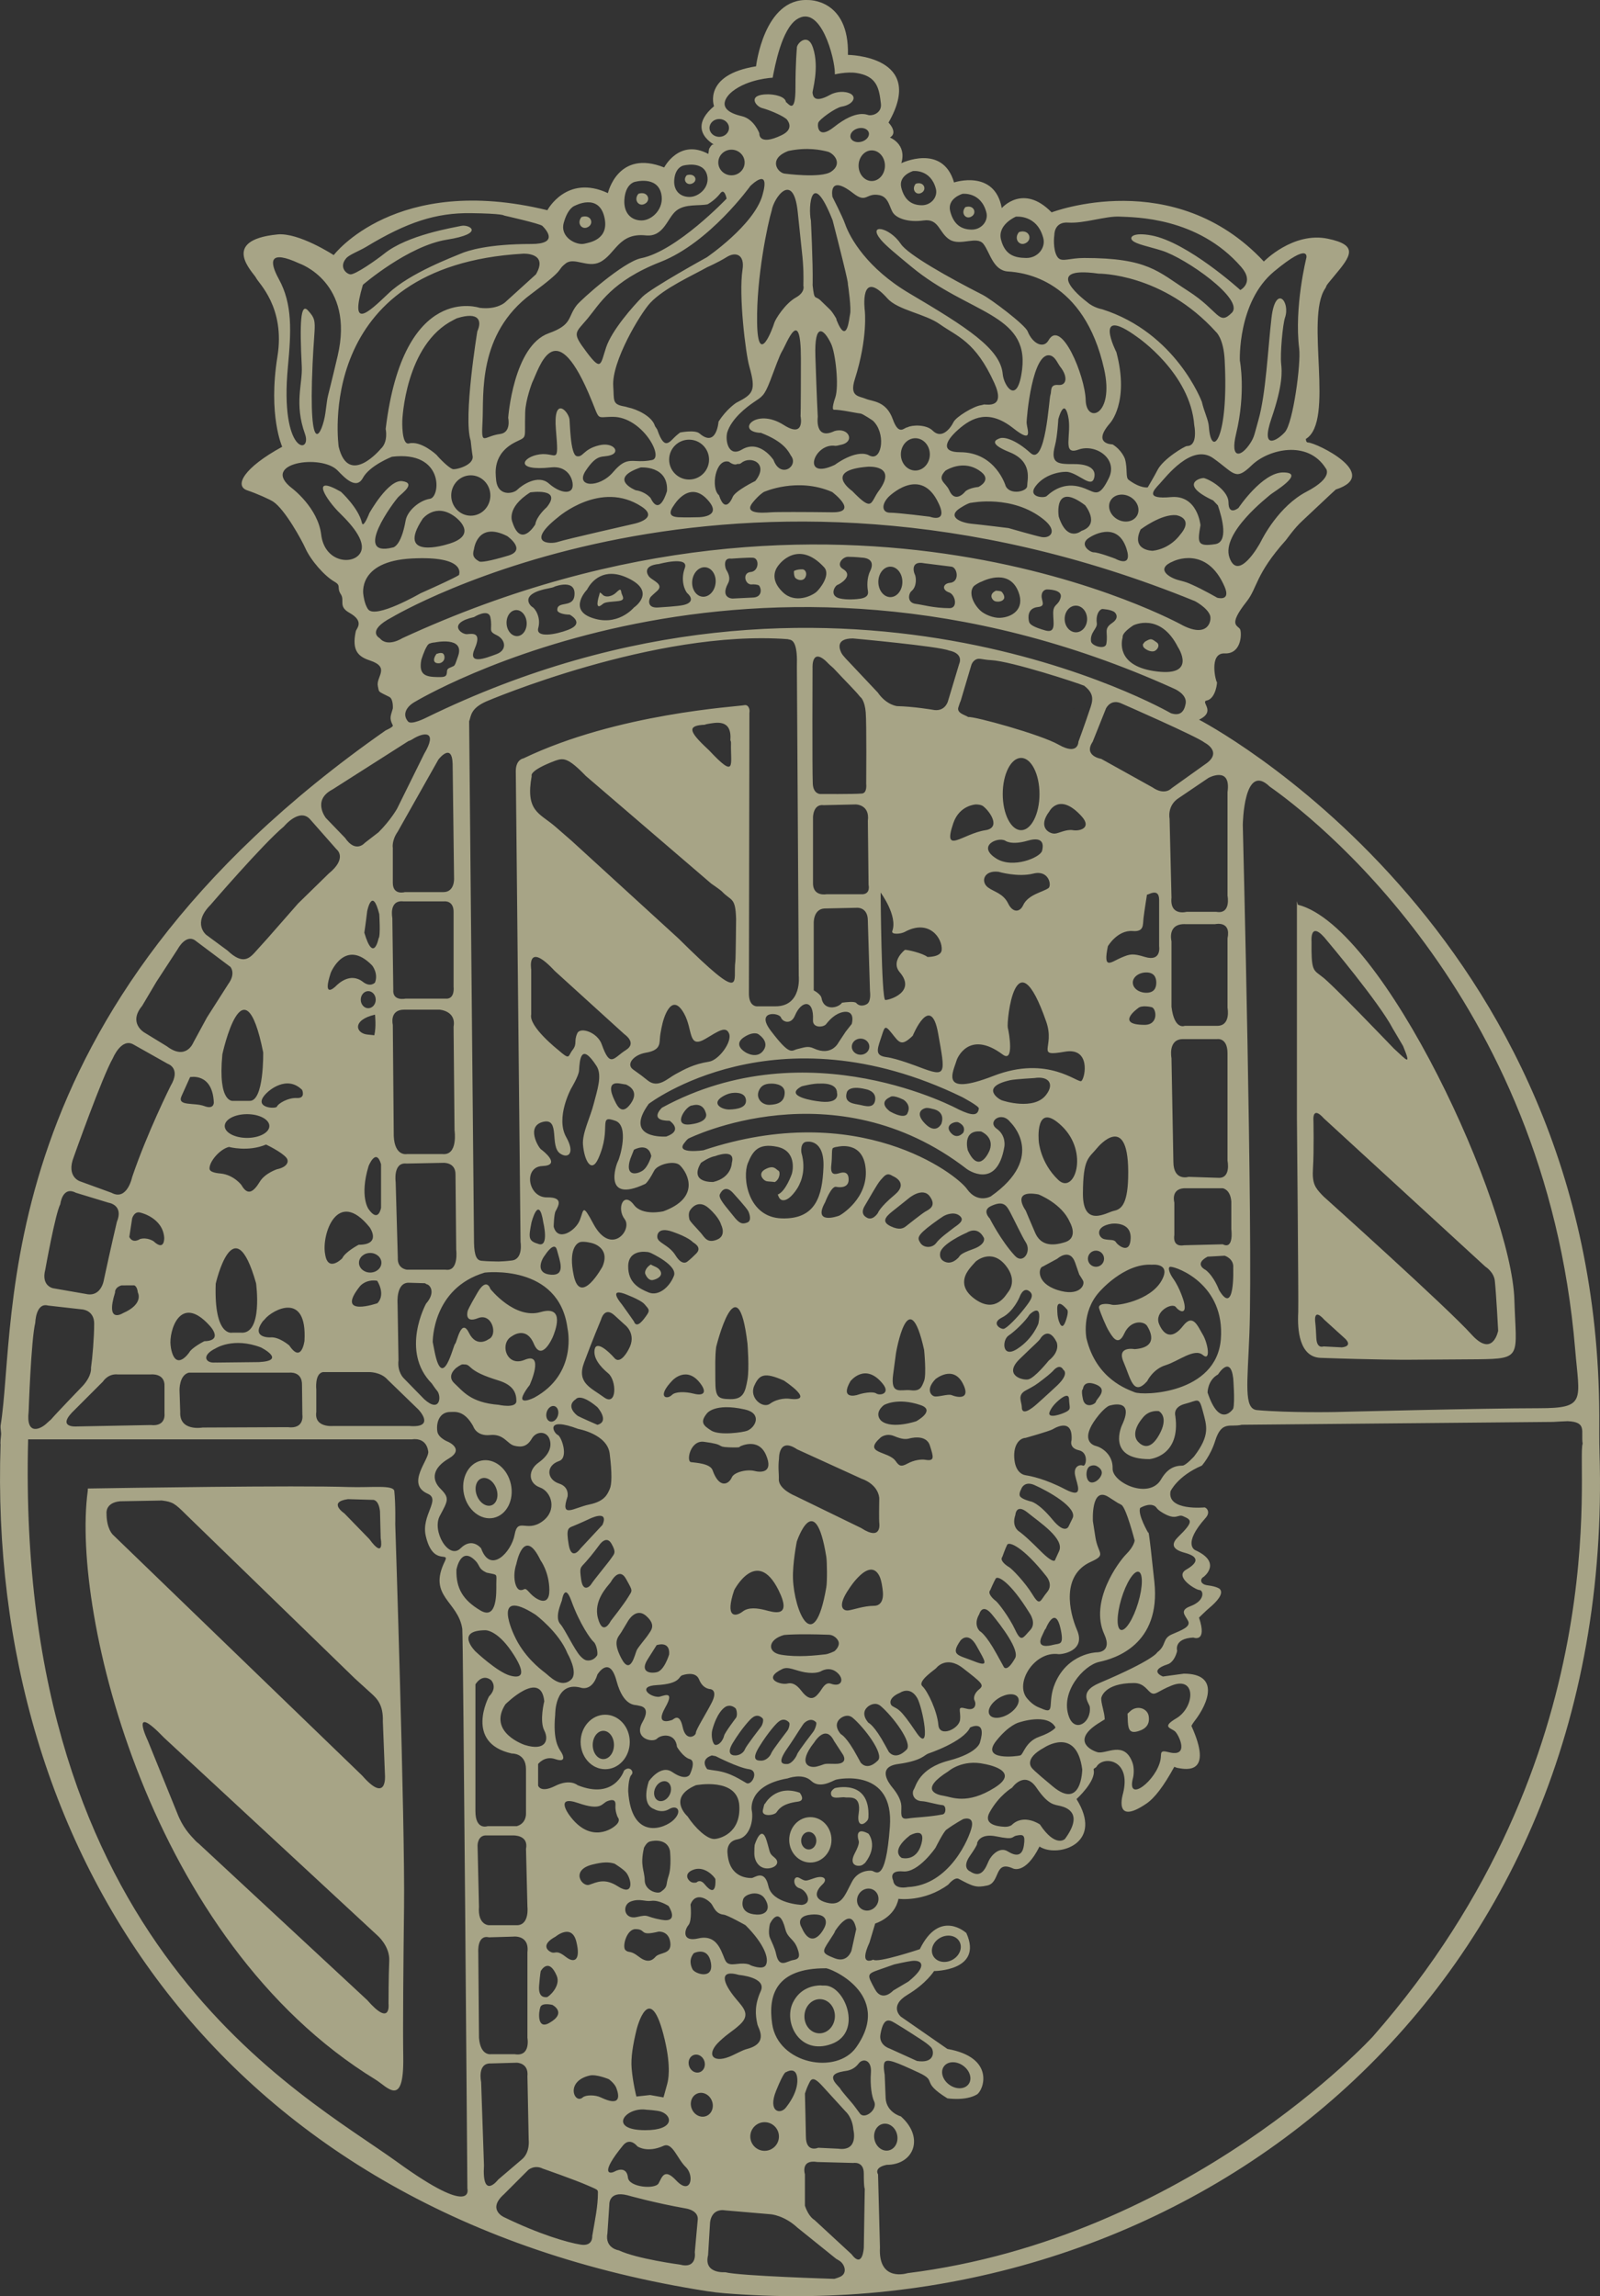 <?xml version="1.0" encoding="utf-8"?>
<!-- Generator: Adobe Illustrator 16.0.0, SVG Export Plug-In . SVG Version: 6.00 Build 0)  -->
<!DOCTYPE svg PUBLIC "-//W3C//DTD SVG 1.1//EN" "http://www.w3.org/Graphics/SVG/1.1/DTD/svg11.dtd">
<svg version="1.1" id="Calque_1" xmlns="http://www.w3.org/2000/svg" xmlns:xlink="http://www.w3.org/1999/xlink" x="0px" y="0px"
	 width="226.835px" height="325.396px" viewBox="0 0 226.835 325.396" enable-background="new 0 0 226.835 325.396"
	 xml:space="preserve">
<rect x="0" y="0" width="226.835" height="325.396" fill="#333333" stroke="none"/>
<path fill="#A7A486" d="M108.027,14.246c0-0.005,0.001-0.008,0.001-0.01C108.029,14.238,108.027,14.241,108.027,14.246z"/>
<path d="M111.467,10.058C111.49,10.195,111.474,10.099,111.467,10.058L111.467,10.058z"/>
<path d="M111.464,10.036c0,0,0.001,0.01,0.002,0.021C111.467,10.05,111.466,10.046,111.464,10.036z"/>
<path d="M64.999,105.42C64.999,105.42,64.936,105.578,64.999,105.42L64.999,105.42z"/>
<path d="M77.199,111.007c0,0-0.014,0.005-0.029,0.009C77.179,111.013,77.186,111.01,77.199,111.007z"/>
<path d="M77.158,111.018C77.113,111.033,77.063,111.05,77.158,111.018L77.158,111.018z"/>
<path d="M77.17,111.015c-0.004,0.002-0.008,0.002-0.012,0.003C77.163,111.017,77.166,111.017,77.17,111.015z"/>
<path d="M152.189,100.373C152.356,100.446,152.08,100.287,152.189,100.373L152.189,100.373z"/>
<path fill="#A7A486" d="M109.397,29.896C109.393,29.916,109.392,29.925,109.397,29.896L109.397,29.896z"/>
<path fill="#A7A486" d="M105.166,63.717c0.001,0,0.001,0,0.002,0C105.176,63.712,105.18,63.709,105.166,63.717z"/>
<path fill="#A7A486" d="M101.934,70.181c0,0,0.1,0.083,0.134,0.11C102.051,70.276,102.012,70.245,101.934,70.181z"/>
<path fill="#A7A486" d="M67.6,47.113c-0.008,0.016-0.016,0.034-0.021,0.047C67.586,47.145,67.592,47.129,67.6,47.113z"/>
<path fill="#A7A486" d="M114.966,31.297C114.979,31.35,114.992,31.411,114.966,31.297L114.966,31.297z"/>
<path fill="#A7A486" d="M67.562,47.199c-0.006,0.012-0.01,0.022-0.014,0.031C67.551,47.22,67.556,47.211,67.562,47.199z"/>
<path fill="#A7A486" d="M67.535,47.257C67.528,47.271,67.529,47.27,67.535,47.257L67.535,47.257z"/>
<path fill="#A7A486" d="M67.662,46.976c-0.002,0.007-0.003,0.011-0.006,0.016C67.659,46.986,67.661,46.98,67.662,46.976z"/>
<path fill="#A7A486" d="M109.535,11.045c0-0.003,0-0.007,0.001-0.011C109.535,11.038,109.535,11.041,109.535,11.045z"/>
<path fill="#A7A486" d="M54.479,288.68c0,0-0.074-0.066-0.113-0.101C54.386,288.599,54.417,288.625,54.479,288.68z"/>
<path fill="#A7A486" d="M75.333,152.845C75.333,152.853,75.333,152.855,75.333,152.845L75.333,152.845z"/>
<path fill="#A7A486" d="M75.333,152.777c0-0.008,0-0.016,0-0.025C75.334,152.762,75.334,152.77,75.333,152.777z"/>
<path fill="#A7A486" d="M75.334,152.71c0-0.025,0.001-0.055,0.002-0.091C75.335,152.638,75.335,152.674,75.334,152.71z"/>
<path d="M118.039,31.205C118.064,31.27,118.022,31.139,118.039,31.205L118.039,31.205z"/>
<path d="M107.891,61.345C108.084,61.353,107.726,61.282,107.891,61.345L107.891,61.345z"/>
<path d="M103.096,61.295C103.132,61.152,103.047,61.453,103.096,61.295L103.096,61.295z"/>
<path d="M105.168,63.717c-0.001,0-0.001,0-0.002,0C104.96,63.839,105.133,63.738,105.168,63.717z"/>
<path d="M112.977,6.855C112.998,6.995,112.983,6.899,112.977,6.855L112.977,6.855z"/>
<path d="M111.425,14.444C111.331,14.361,111.445,14.568,111.425,14.444L111.425,14.444z"/>
<path d="M112.973,6.838c0,0,0.001,0.009,0.004,0.019C112.974,6.851,112.974,6.846,112.973,6.838z"/>
<path d="M128.656,60.555C128.541,60.619,128.699,60.555,128.656,60.555L128.656,60.555z"/>
<path d="M66.508,102.221C66.508,102.221,66.446,102.377,66.508,102.221L66.508,102.221z"/>
<path d="M103.471,113.097C103.488,113.253,103.471,112.909,103.471,113.097L103.471,113.097z"/>
<path d="M78.708,107.805c0,0-0.013,0.004-0.029,0.009C78.688,107.811,78.695,107.809,78.708,107.805z"/>
<path d="M78.667,107.817C78.622,107.833,78.571,107.85,78.667,107.817L78.667,107.817z"/>
<path d="M78.679,107.813c-0.004,0.001-0.008,0.003-0.012,0.004C78.671,107.816,78.675,107.814,78.679,107.813z"/>
<path d="M91.131,144.999C91.064,145.283,91.275,144.711,91.131,144.999L91.131,144.999z"/>
<path d="M137.314,101.646c0.027,0.019,0.061,0.042,0.09,0.063C137.384,101.696,137.354,101.673,137.314,101.646z"/>
<path d="M137.272,101.615c0.021,0.013,0.026,0.021,0.042,0.031C137.292,101.628,137.272,101.615,137.272,101.615z"/>
<path d="M137.404,101.709C137.472,101.758,137.451,101.742,137.404,101.709L137.404,101.709z"/>
<path d="M153.699,97.173C153.867,97.244,153.585,97.086,153.699,97.173L153.699,97.173z"/>
<path d="M124.721,69.383c-0.025,0.032-0.068,0.092-0.068,0.092C124.688,69.424,124.707,69.4,124.721,69.383z"/>
<path d="M124.721,69.383C124.738,69.359,124.744,69.353,124.721,69.383L124.721,69.383z"/>
<path fill="#A7A486" d="M183.867,127.719v30.783c0,0,0.246,26.303,0.184,27.475c-0.135,2.475,0.146,6.344,3.183,6.449
	c7.537,0.271,12.115,0.271,12.115,0.271s7.204-0.041,10.114-0.069c6.445-0.064,5.475-0.385,5.233-8.413
	c-0.405-13.463-18.444-52.905-30.696-56.004L183.867,127.719z M190.25,190.94l-2.625-0.135c0,0-0.941,0.403-1.01-1.212
	c-0.063-1.48-0.136-2.088-0.136-2.088s-0.401-2.355,1.28-0.472l2.894,2.627C190.653,189.662,191.932,190.738,190.25,190.94z
	 M211.925,181.517c0.205,1.945,0.472,7.066,0.472,7.066s-0.739,3.905-3.771,0.539c-3.449-3.832-20.935-19.521-20.935-19.521
	s-0.104-0.094-0.271-0.27c-0.979-1.04-1.414-1.615-1.277-3.769c0.156-2.501,0.066-6.8,0.066-6.8s-0.203-2.152,1.48-0.27
	l22.887,21.002C210.578,179.497,211.791,180.237,211.925,181.517z M188.212,133.388c0,0,7.32,8.683,9.24,12.367
	c0.032,0.067,1.438,2.414,1.463,2.475c1.213,2.929,0.556,2.068-1.313,0.354c0,0-8.986-9.39-10.198-10.196
	c0,0-0.116-0.095-0.321-0.247c-0.939-0.712-1.192-0.863-1.143-4.701C185.941,133.438,185.639,130.105,188.212,133.388z"/>
<path fill="#A7A486" d="M55.901,211.308c-0.099-0.923-3.271-0.472-6.479-0.578c-7.426-0.255-31.918,0.129-36.967,0.212
	c0.001,0.139-0.005,0.276-0.023,0.414c-2.333,17.205,8.77,63.72,40.812,83.354c1.677,1.026,4.039,4.127,3.926-3.187
	c-0.067-4.406,0.015-13.257,0.113-21.161c0.147-11.846-1.248-54.367-1.248-54.367S56.099,213.125,55.901,211.308z M49.329,212.448
	l3.534,0.101c0,0,0.808-0.101,1.01,1.615l0.1,3.837c0,0,0.606,3.13-1.615,0.103l-3.534-3.635
	C48.824,214.469,46.401,212.852,49.329,212.448z M17.019,212.75l5.653-0.102c0,0,0.141-0.027,0.371,0.004
	c1.446,0.199,1.75,0.4,3.365,2.016l23.931,23.225c0,0,2.062,1.875,2.249,2.04c0.881,0.788,1.765,1.671,1.689,4.02l0.303,7.674
	c0,0,0.304,4.037-3.231,0l-35.339-34.13c0,0-0.908-0.807-0.908-3.026C15.1,214.469,14.898,212.952,17.019,212.75z M27.693,260.838
	c-0.78-0.834-1.79-1.844-2.597-3.963l-4.14-10.199c0,0-2.726-5.652,2.322-0.401l30.19,27.968c0,0,1.817,1.515,1.717,3.636
	c-0.102,2.119-0.102,6.059-0.102,6.059s0.405,3.433-3.028-0.504l-23.93-22.216C28.125,261.216,27.938,261.102,27.693,260.838z"/>
<path fill="#A7A486" d="M83.188,32.25c1.135-0.396,0.673-1.953-0.74-1.498C81.752,31.583,82.414,32.519,83.188,32.25z"/>
<path fill="#A7A486" d="M120.044,293.454c0.019-0.001,0.056-0.007,0.104-0.019C120.114,293.442,120.08,293.449,120.044,293.454z"/>
<path fill="#A7A486" d="M120.259,293.419l-0.102,0.017c-0.004,0-0.006,0.001-0.009,0.001
	C120.186,293.43,120.225,293.423,120.259,293.419z"/>
<path fill="#FFCA44" d="M120.158,293.435l-0.129,0.022c0,0,0.006-0.003,0.016-0.004c0.035-0.005,0.069-0.012,0.104-0.019
	C120.152,293.436,120.154,293.435,120.158,293.435z"/>
<path fill="#A7A486" d="M116.835,281.377c-0.195,0.009-0.358-0.004-0.508-0.023c-0.92,0.014-2.856,0.307-3.902,2.414
	c-1.403,2.826,0.933,7.537,5.461,5.89C122.417,288.01,119.761,281.242,116.835,281.377z M118.364,285.833
	c-0.065,1.336-1.083,2.373-2.276,2.315c-1.19-0.057-2.105-1.188-2.041-2.524c0.063-1.336,1.082-2.374,2.274-2.316
	C117.516,283.365,118.43,284.496,118.364,285.833z"/>
<path fill="#A7A486" d="M91.255,28.953c1.136-0.395,0.672-1.952-0.741-1.497C89.82,28.286,90.481,29.224,91.255,28.953z"/>
<path fill="#A7A486" d="M98.026,26.045c1.014-0.319,0.601-1.589-0.659-1.219C96.747,25.502,97.336,26.266,98.026,26.045z"/>
<path fill="#FDE037" d="M88.606,153.638c0,0,0.06,0.021,0.146,0.058C88.914,153.713,88.606,153.638,88.606,153.638z"/>
<path fill="#FFF200" d="M75.389,54.334C75.381,54.352,75.382,54.349,75.389,54.334L75.389,54.334z"/>
<path fill="#FFF200" d="M75.445,54.219c0,0-0.04,0.083-0.056,0.114C75.397,54.317,75.413,54.285,75.445,54.219z"/>
<path fill="#A7A486" d="M137.544,30.769c1.061-0.373,0.627-1.842-0.689-1.413C136.205,30.14,136.822,31.021,137.544,30.769z"/>
<path fill="#A7A486" d="M145.262,34.518c1.222-0.432,0.723-2.126-0.8-1.63C143.714,33.792,144.428,34.81,145.262,34.518z"/>
<path fill="#A7A486" d="M130.486,27.392c1.012-0.355,0.6-1.76-0.662-1.35C129.207,26.791,129.796,27.636,130.486,27.392z"/>
<path fill="#A7A486" d="M114.105,81.924c0.396-0.556,0.131-1.241-0.367-1.241c-0.334,0-0.719,0.016-1.148,0.211
	c-0.09,0.143-0.007,0.857,0.191,1.03C113.176,82.27,113.823,82.322,114.105,81.924z"/>
<path fill="#A7A486" d="M62.627,92.546c-0.394-0.047-0.499,0.083-0.738,0.111c-0.009,0.013-0.015,0.024-0.024,0.036
	c-0.37,0.491-0.511,1.114,0.014,1.266c0.526,0.151,0.938-0.14,1.081-0.486C63.078,93.185,63.027,92.592,62.627,92.546z"/>
<path fill="#A7A486" d="M85.249,85.755c0.429-0.326,0.312-0.407,2.28-0.563c1.278-0.103,0.698-0.674,0.572-1.178
	c-0.088-0.354-0.025-0.759-0.733-0.053c-0.575,0.577-1.559,0.799-1.993,0.253c-0.079-0.098-0.199-0.181-0.344-0.253
	c-0.008,0.092-0.025,0.188-0.061,0.305C84.516,85.729,84.681,86.188,85.249,85.755z"/>
<path fill="#A7A486" d="M83.221,83.566c-0.002,0-0.008,0-0.008,0l-0.06,0.144C83.153,83.71,83.178,83.655,83.221,83.566z"/>
<path fill="#A7A486" d="M142.322,84.871c0.227-0.404-0.281-1.022-0.393-1.061c-0.211-0.065-0.477-0.091-0.75-0.102
	c-0.021,0.015-0.037,0.029-0.063,0.044c-0.988,0.51-0.438,1.32-0.058,1.445C141.438,85.326,142.099,85.271,142.322,84.871z"/>
<path fill="#A7A486" d="M162.146,91.744c0.27,0.313,0.923,0.646,1.414,0.549c0.506-0.101,0.966-0.873,0.438-1.252
	c-0.742-0.533-0.799-0.6-1.582-0.161c-0.22,0.122-0.281,0.319-0.394,0.446C162.039,91.503,162.064,91.648,162.146,91.744z"/>
<path fill="#A7A486" d="M160.923,242.101c-0.504,0.149-0.725,0.447-1.071,0.755c0.024,0.334,0.021,0.698,0.039,1.062
	c0.067,1.277,0.337,1.749,1.479,1.414c1.145-0.337,1.668-1.028,1.481-2.153C162.718,242.369,161.819,241.832,160.923,242.101z"/>
<path fill="#EFE92A" d="M123.105,241.802h0.002c0.033-0.027,0.063-0.055,0.102-0.079L123.105,241.802z"/>
<path fill="#EFE92A" d="M123.105,241.802c-0.087,0.063-0.139,0.109-0.139,0.109L123.105,241.802z"/>
<path fill="#EFE92A" d="M119.195,243.476l0.002-0.002c0.033-0.025,0.061-0.053,0.1-0.077L119.195,243.476z"/>
<path fill="#EFE92A" d="M119.195,243.476c-0.084,0.06-0.135,0.104-0.135,0.104L119.195,243.476z"/>
<path fill="#A7A486" d="M123.105,241.802L123.105,241.802L123.105,241.802z"/>
<path fill="#A7A486" d="M108.632,167.382c0.256,0.068,0.816,0.068,1.219,0.132c0.713-0.405,0.813-1.462,0.498-1.618
	c-0.336-0.163-0.605-0.848-1.818-0.219C107.319,166.305,108.209,167.266,108.632,167.382z"/>
<path fill="#A7A486" d="M91.484,180.54c0.15,0.354,0.504,0.959,1.059,0.858c0.556-0.102,1.515-0.555,1.061-1.313
	c-0.328-0.545-0.957-0.627-1.336-0.891C91.623,179.58,91.348,180.224,91.484,180.54z"/>
<path fill="#EFE92A" d="M164.298,199.979c0.021,0.001,0.035,0.004,0.035,0.004C164.244,199.949,164.246,199.945,164.298,199.979z"/>
<path fill="#A7A486" d="M70.002,215.094c1.833-0.407,2.918-2.551,2.422-4.787c-0.496-2.236-2.384-3.721-4.217-3.313
	c-1.833,0.405-2.917,2.547-2.421,4.786C66.282,214.013,68.169,215.498,70.002,215.094z M67.61,211.943
	c-0.405-1.049-0.122-2.136,0.632-2.427c0.754-0.292,1.694,0.321,2.099,1.37c0.405,1.049,0.122,2.134-0.633,2.425
	C68.955,213.604,68.015,212.989,67.61,211.943z"/>
<path fill="#A7A486" d="M85.801,242.997c-1.924,0-3.484,1.729-3.484,3.862c0,2.132,1.56,3.861,3.484,3.861
	c1.923,0,3.482-1.729,3.482-3.861S87.725,242.997,85.801,242.997z M85.537,249.286c-0.832,0-1.506-0.896-1.506-2.002
	c0-1.106,0.674-2.005,1.506-2.005c0.833,0,1.507,0.896,1.507,2.005C87.044,248.389,86.369,249.286,85.537,249.286z"/>
<path fill="#A7A486" d="M113.372,254.047c-3.502-1.207-4.95,1.621-4.95,1.621s0-0.371-0.269,0.855
	c-0.218,0.994,1.617,0.738,1.919,0.322c0.326-0.449,0.794-1.24,3.051-1.533C114.289,255.162,113.372,254.047,113.372,254.047z"/>
<path fill="#A7A486" d="M121.73,257.046c-0.249,1.595,0.504,1.813,1.217,0.961c0.174-0.21,0.172-0.494,0.172-0.494
	c0.258-5.458-4.767-4.114-4.767-4.114c-0.544,0.35-0.54,0.648-0.54,0.648c-0.102,1.115,1.413,0.544,1.982,0.662
	C120.363,254.825,122.167,254.25,121.73,257.046z"/>
<path fill="#A7A486" d="M226.766,205.884c-0.054-1.731-0.028-3.482-0.032-5.248c-0.201-69.469-56.744-98.647-56.744-98.647
	c2.524-1.212,0.1-2.525,1.109-2.727c1.293-0.261,1.516-2.728,1.415-2.626c-0.103,0.102-1.212-4.14,1.108-4.039
	c2.322,0.102,2.424-2.626,2.224-3.331c-0.203-0.708-1.966-0.404,0.907-4.04c1.515-1.918,1.211-3.836,5.555-8.684
	c0.104-0.117,1.209-1.717,2.32-2.726c0.373-0.34,4.705-4.432,4.748-4.444c6.562-2.119-2.776-6.654-3.939-6.663
	c-0.311-0.004-0.303-0.504-0.303-0.504c4.14-2.524-0.117-17.037,2.728-21.306c0.402-0.606-0.305,0.102,1.312-1.817
	c2.4-2.847,3.435-4.342-0.908-5.251c-4.944-1.034-9.087,3.23-9.087,3.23c-12.722-13.631-30.091-6.966-30.091-6.966
	c-4.037-4.14-7.066-0.605-7.066-0.605c-1.01-5.554-6.766-3.635-6.766-3.635c-1.615-5.554-7.473-2.729-7.473-2.729
	c0.809-2.725-1.615-3.635-1.615-3.635c1.211-0.706-0.201-2.12-0.201-2.12c5.453-9.491-5.756-9.592-5.756-9.592
	c0.203-7.978-5.653-7.774-5.653-7.774c-6.261-0.303-7.37,9.392-7.37,9.392c-7.574,1.211-5.958,5.651-5.958,5.651
	c-1.313,1.112-1.775,2.086-1.775,2.905c0,1.198,0.985,2.067,1.775,2.548c-0.108-0.023-0.263-0.196-0.706,0.607l-0.102,0.705
	c-4.14-2.221-6.259,1.919-6.259,1.919c-6.565-2.624-7.978,3.636-7.978,3.636c-5.855-2.728-8.583,2.423-8.583,2.423
	c-21.507-5.251-30.291,6.361-30.291,6.361s-4.948-3.231-7.978-2.929c-8.36,0.835-3.311,5.504-3.028,6.158
	c0.303,0.707,4.159,4.141,3.028,11.14c-1.345,8.349,0.675,12.791,0.675,12.791c-5.489,2.996-6.834,5.554-4.943,6.183
	c1.333,0.441,3.202,1.286,3.664,1.593c1.683,1.109,4.09,5.541,4.543,6.563c0.775,1.749,2.727,3.972,4.139,4.779
	c1.034,0.593,0.271,0.808,0.909,1.785c0.589,0.896-0.403,1.716,1.211,2.624c2.201,1.236,0.998,2.218,0.909,2.625
	c-0.606,2.798,0.404,3.604,2.02,4.141c2.919,0.974,0.815,2.311,1.11,3.636c0.203,0.908-0.08,0.666,1.616,1.514
	c0.606,0.304,0.505,1.648,0.505,1.648c-0.303,1.078-0.538,1.35,0,2.391c0.113,0.221-1.01,0.708-1.01,0.708
	c-56.947,39.782-52.177,83.806-54.6,98.546c-0.037,0.218,0.097,1.021,0.077,1.211c-0.15,1.392-0.077,1.414-0.077,1.414
	c-1.943,57.958,31.579,109.34,100.228,120.026c1.602,0.25,3.228,0.354,4.86,0.456C169.583,329.194,229.158,282.218,226.766,205.884z
	 M180.009,111.47c5.365,3.748,39.091,29.211,43.304,79.747c0.604,7.248,1.615,8.346-5.116,8.346c-7.924,0-28.813,0.538-28.813,0.538
	s-6.596,0.135-11.174-0.271c-1.922-0.17-1.347-3.771-1.078-10.903c0.522-13.837-0.939-72.024-0.939-72.024
	S176.312,107.873,180.009,111.47z M168.324,220.155c0.422,0.156,2.473,0.775-0.152,2.281c-1.752,1.005,1.347,2.884,1.885,2.893
	c0.537,0.01,0.898,1.47-1.311,2.298c-1.584,0.597-0.709,1.279-0.306,2.087c0.401,0.809-0.853,1.277-2.276,1.885
	c-1.427,0.605-0.752,1.548-2.099,2.56c0,0-0.385,1.033-8.213,4.352c-3.056,1.294-1.405,2.839-1.347,3.39
	c0.233,2.225-2.088,3.669-2.941,1.423c-1.333-3.503,2.066-7.347,4.288-7.816c2.222-0.472,8.737-2.436,7.808-11.309
	c-0.892-8.517-0.855-6.944-0.855-6.944s-1.557-2.633-1.163-3.558c0,0,1.194-0.747,2.021-0.294c0.408,0.225,0.184,0.39,1.146,0.967
	c1.965,1.18,2.153,0.164,2.894,0.486c1.202,0.521,1.615,0.719-0.673,2.947C165.218,219.56,167.837,219.978,168.324,220.155z
	 M166.623,245.397c0.537,0.538,2.055,3.689-0.943,2.909c-1.346-0.352-0.987,0.151-1.148,1.042c-0.539,2.961-4.908,6.349-3.898,2.578
	c0.098-0.36,0.184-1.364-0.066-2.087c-1.143-3.283-3.771-1.184-4.982-1.533c-1.209-0.354-3.635-1.831,0.404-4.257
	c0.234-0.139,0.441-0.271,0.631-0.395c-0.022-1.018-0.554-2.326-0.494-3.024c0,0,0.336-2.124,4.644-2.124
	c1.479,0.001,1.922,1.162,2.489,1.438c0.593,0.287,0.925-0.311,2.828-1.076c3.572-1.435,3.299,3.095,0.672,4.645
	C164.568,244.804,166.083,244.859,166.623,245.397z M109.475,286.83c-0.608-4.115,0.537-7.91,7.571-7.899
	c0.336-0.178,9.72,3.569,4.342,11.197C118.594,294.09,110.311,292.496,109.475,286.83z M117.08,296.153l2.826,3.096
	c0,0,0.943,0.809,1.078,2.558c0,0,0.809,3.098-2.154,2.692l-2.828-0.134c0,0-1.75,0.77-1.75-1.616c0-0.538-0.135-6.059-0.135-6.059
	s0.254-0.776,0.403-1.078c0.405-0.807,0.539-1.674,2.044-0.023C117.08,296.153,116.896,295.938,117.08,296.153z M110.027,296.296
	c1.162-2.877,1.406-2.638,1.406-2.638s1.506-0.972,1.607,0.994c0.1,1.931-1.448,3.779-1.549,3.924
	C110.685,299.75,108.803,299.32,110.027,296.296z M110.431,302.771c0,1.119-0.91,2.028-2.031,2.028
	c-1.122,0-2.028-0.909-2.028-2.028c0-1.121,0.907-2.03,2.028-2.03S110.431,301.65,110.431,302.771z M109.155,274.611
	c-0.309-0.723,0-1.979,0-1.979s1.276-2.812,2.182,0.75c0.336,1.332,1.183,1.303,1.709,2.709c0.449,1.204,0.243,1.546-0.62,1.681
	c-0.865,0.138-1.967,1.23-2.398-0.873C109.865,276.108,109.436,275.267,109.155,274.611z M118.316,273.763
	c0,0,2.398-3.94,3.071-0.38l-0.673,3.048c0,0-0.557,1.815-2.398,1.075c-1.843-0.738-1.822-0.848-0.715-2.525
	C118.71,273.299,118.316,273.763,118.316,273.763z M116.945,273.023c-0.477,1.079-1.994,3.16-3.323,0.082
	c0,0-0.985-1.571,1.372-1.781C117.35,271.112,117.203,272.438,116.945,273.023z M121.808,268.35
	c0.505-0.726,1.458-0.932,2.131-0.463c0.671,0.47,0.807,1.435,0.303,2.156c-0.505,0.725-1.457,0.932-2.131,0.462
	C121.439,270.038,121.303,269.072,121.808,268.35z M123.585,265.107c-0.5-0.063-1.987,0.051-2.775,1.516
	c-1.083,2.009-1.456,3.578-3.632,3.001c-2.175-0.578-1.317-1.891-0.56-2.597c0.756-0.707,0.191-1.32-1.115-0.888
	c-1.31,0.433-1.231,0.525-2.154,0c-0.92-0.527-1.046,1.158,0,1.451c1.048,0.293,1.931,2.161,0.327,2.362
	c0,0-4.192-0.166-4.739-2.658c-0.548-2.49-1.975-1.155-2.38-1.155c-0.504,0-3.181,0-3.417-3.526c0,0-0.268-1.665,1.431-1.957
	c1.699-0.294,2.305-2.669,2.002-4.133c0,0-0.651-3.516,5.099-4.502c0,0,2.113-0.811,3.335,0.354c1.225,1.165,3.01-0.005,3.455-0.155
	c0.506-0.172,8.305-1.632,7.699,6.641C125.554,267.127,124.121,265.175,123.585,265.107z M107.388,286.911
	c0.12,0.529,1.629,2.646-1.481,3.453c-0.732,0.189-1.717,0.795-2.55,1.118c-2.374,0.916-3.268-0.398-1.355-2.195
	c1.352-1.268,1.814-1.375,2.896-2.376c1.51-1.398,0.537-2.352-0.479-3.555c-2.146-2.543-2.418-4.292,0.35-3.482
	c0,0,3.965,0.325,3.089,2.278C106.984,284.104,107.057,285.465,107.388,286.911z M98.865,296.678
	c0.788-0.313,1.71,0.147,2.058,1.029c0.35,0.88-0.005,1.851-0.792,2.16c-0.789,0.313-1.71-0.148-2.06-1.03
	C97.723,297.958,98.077,296.989,98.865,296.678z M97.698,292.795c-0.225-0.678,0.077-1.388,0.673-1.585
	c0.596-0.196,1.262,0.191,1.486,0.868c0.225,0.678-0.075,1.388-0.672,1.585S97.924,293.473,97.698,292.795z M106.432,278.513
	c0,0-0.423-0.403-2.046-0.184c-0.06,0.01-0.116,0.015-0.17,0.02c-1.196,0.125-1.326-0.322-1.633-1.104
	c-0.03-0.072-0.059-0.148-0.092-0.228c-0.004-0.009-0.007-0.018-0.011-0.025c-0.13-0.306-0.288-0.702-0.521-1.085
	c-0.503-0.827-1.343-1.588-2.952-1.211c-2.373,0.555-1.97-1.213-1.414-1.869c0.556-0.653,0.303-2.928,0.303-2.928
	c0.556-1.565,2.019-1.127,2.908-0.169c0.345,0.372,0.577,1.48,1.791,1.602c0.555,0.057,3.099,1.495,3.099,1.495
	c2.578,2.571,3.435,4.742,2.855,5.687C108.117,279.213,106.432,278.513,106.432,278.513z M98.176,279.064
	c-0.239-0.479-0.552-1.38,0.191-2.276c0,0,2.019-1.033,2.425,1.392C101.194,280.604,98.505,279.728,98.176,279.064z M91.992,252.418
	c0,0-1.202,3.244,0.739,3.951c0,0,1.042,0.656,2.144,0s1.91,0.254,0.648,1.516c-1.263,1.264-6.009,3.05-6.462-4.055
	c0,0,0.004-1.852,0.457-2.308c0.452-0.453-0.283-1.363-1.051-0.604c0,0-1.321,4.19-6.573,2.07c0,0-1.063-0.96-3.183,0.1
	c-2.12,1.063-2.422-0.05-2.422-0.05v-3.052c0,0,0.909-1.22,2.423-0.7c1.514,0.521,1.211-0.409,0.858-0.979s-1.211-1.626-0.858-5.313
	c0,0-0.091-4.76,3.564-3.845c0,0,1.644,0.688,2.422-1.85c0,0,1.705-2.84,2.705,0.896c1.002,3.737,2.718,3.37,2.971,3.478
	c0.252,0.107,2.037,0.035,0.714,2.367c-1.321,2.335,1.438,2.973,2.053,2.354c0.614-0.623,2.635-0.845,2.836,1.16
	c0,0,0.859,1.468,1.818,1.733c0.959,0.269,0,2.188,0,2.188s-0.513,0.996-2.486-0.354C93.655,249.986,91.992,252.418,91.992,252.418z
	 M94.92,254.38c-0.379,0.72-1.128,1.058-1.672,0.754c-0.547-0.305-0.681-1.134-0.302-1.851c0.378-0.72,1.128-1.059,1.674-0.756
	C95.164,252.832,95.298,253.66,94.92,254.38z M76.612,284.419c0.258-0.666,1.706-0.297,1.706-0.297s2.144,1.102-0.465,2.568
	C76.108,287.673,76.354,285.085,76.612,284.419z M76.43,281.41c0.14-1.732,0.228-2.07,0.228-2.07s1.104-2.072,2.271,0.656
	c0.626,1.463-1.161,3.029-1.414,3.029C77.264,283.025,76.291,283.145,76.43,281.41z M78.375,276.715
	c-0.454-0.051-2.02-0.981,0.403-2.281c0,0,2.272-1.908,2.928,0.717c0.656,2.626-0.263,3.133-1.475,2.174
	C79.02,276.363,78.829,276.766,78.375,276.715z M68.109,228.223c-2.423-1.438-3.483-3.096-3.397-5.786c0,0,0.604-3.404,2.69-1.256
	c0.425,0.438,0.452,0.72,0.708,1.062c0.287,0.385,0.908,0.63,0.908,0.63c1.627,0.348,1.344,0.071,1.344,1.592
	C70.361,225.587,70.533,229.66,68.109,228.223z M68.211,219.424c0,0-1.263-1.656-2.928,0c-1.667,1.656-4.089-2.45-2.928-4.612
	s1.413-2.515,0.101-3.828c-1.313-1.313-1.161-2.928,1.161-4.29c2.322-1.362-0.128-2.389-0.128-2.389s-1.347-0.521-1.488-1.448
	c-0.194-1.285,0.313-2.784,1.869-2.762c0.581,0.011,1.918-0.317,3.217,2.018c0,0,0.418,1.45,2.388,1.249
	c1.968-0.202,2.423,1.263,3.432,1.514c1.01,0.254,1.818,0.141,2.475-0.989c0.656-1.13,2.082-1.092,2.504,0
	c0.424,1.093-0.03,2.303-1.545,3.39c-1.515,1.085-1.464,2.902,0.202,3.509c1.666,0.604,2.523,3.281,0.303,4.847
	c-2.221,1.563-3.434-0.656-3.887,1.844C72.501,219.971,69.523,223.116,68.211,219.424z M30.582,191.074c0,0,2.49-1.614,6.395-0.134
	c0,0,3.77,1.885-0.269,2.087l-5.991,0.066c0,0-0.02-0.019-0.337,0C29.168,193.161,28.495,192.084,30.582,191.074z M30.582,181.919
	c0,0,2.558-11.238,5.722-0.065c0,0,1.009,7.271-2.154,7.002h-1.212C32.937,188.854,30.313,189.527,30.582,181.919z M28.966,190.065
	c0,0-1.75,0.875-2.154,1.616c0,0-1.884,2.759-2.558-0.541c0,0-0.003,0.011-0.067-0.47c-0.262-1.96,1.313-7.472,5.519-2.826
	C29.706,187.845,31.794,189.997,28.966,190.065z M26.762,194.524h14.237c0,0,1.868-0.252,1.817,1.768l0.05,4.189
	c0,0,0.354,2.071-2.069,1.768L28.731,202.3c0,0-3.333,0.605-3.181-2.222l-0.101-3.081C25.45,196.997,25.399,194.878,26.762,194.524z
	 M41.014,190.672c0,0-1.48-1.279-2.692-1.145c0,0-2.894,0.135-1.01-2.356c0,0,0.047-0.001,0.269-0.27
	c1.038-1.253,5.981-4.012,5.587,3.096C43.169,189.997,42.765,193.297,41.014,190.672z M21.36,201.946l-10.4,0.2
	c0,0-3.231,0.305-0.303-2.422l3.938-3.938c0,0,0.707-1.161,2.121-1.009h4.645c0,0,2.069-0.254,1.959,1.715v3.837
	C23.32,200.33,23.581,202.197,21.36,201.946z M17.221,182.155l1.817-0.001c0,0,0.404,0.103,0.505,1.011c0,0,0.909,1.616-2.121,2.93
	c0,0-2.523,1.614-1.11-2.93C16.312,183.165,16.211,182.46,17.221,182.155z M18.332,175.291l0.403-2.628c0,0,0.303-1.108,1.212-0.807
	c0,0,3.129,0.707,3.332,3.534c0,0,0.102,2.02-1.515,0.505c0,0-0.909-0.604-1.918-0.304
	C19.845,175.594,18.835,176.302,18.332,175.291z M25.735,155.332l1.212-2.691c0,0,3.163-0.674,3.365,3.567
	c0,0,0.068,1.076-1.346,0.538S25.063,156.813,25.735,155.332z M37.987,154.727c0,0,2.625-2.489,4.847-0.271
	c0,0,0.538,1.214-0.741,1.146c-1.279-0.067-2.692,0.809-2.827,1.211C39.131,157.217,35.429,157.017,37.987,154.727z M38.188,159.572
	c0,0.931-1.416,1.684-3.163,1.684s-3.164-0.753-3.164-1.684c0-0.928,1.417-1.683,3.164-1.683S38.188,158.645,38.188,159.572z
	 M35.362,156.005h-2.289c0,0-2.222,0.472-1.548-6.596c0,0,3.028-14.002,5.789-0.27C37.313,149.14,37.448,156.141,35.362,156.005z
	 M32.467,162.535c0,0,2.692,0.74,5.25-0.337c0,0,2.211,1.037,2.894,1.884c0.412,0.509,0.119,1.314-1.345,1.615
	c0,0-1.702,0.565-2.423,1.752c-0.943,1.548-1.751,2.021-2.625,0.471c0,0-1.078-1.414-2.895-1.614
	c-0.247-0.029-1.578-0.099-1.616-0.675C29.642,164.615,31.179,162.836,32.467,162.535z M51.045,182.257c0,0,0.808-1.01,2.423-0.758
	c0,0,1.263,1.867,0.05,3.181C53.519,184.679,47.409,186.802,51.045,182.257z M48.521,178.318c0,0-2.02,2.07-2.423-0.555
	c-0.555-2.778,1.716-9.541,6.31-3.837c0,0,1.768,2.474-1.564,2.474C50.843,176.4,48.924,177.41,48.521,178.318z M52.483,180.338
	c-0.877,0-1.59-0.622-1.59-1.388c0-0.767,0.712-1.39,1.59-1.39s1.59,0.623,1.59,1.39C54.074,179.716,53.362,180.338,52.483,180.338z
	 M54.023,171.151c0,0-0.354,2.219-1.768,0.2c0,0-1.312-1.768,0-6.108c0,0,1.061-2.676,1.768-0.254V171.151z M52.206,142.879
	c-0.585,0-1.061-0.543-1.061-1.211c0-0.671,0.476-1.211,1.061-1.211s1.061,0.54,1.061,1.211
	C53.267,142.336,52.791,142.879,52.206,142.879z M53.063,146.715c0,0-0.336-0.055-0.908-0.099c-1.751-0.138-2.3-2.071,1.01-2.828
	C53.165,143.788,53.367,145.504,53.063,146.715z M53.165,139.243c0,0-0.647,0.73-1.716-0.102c-1.817-1.411-3.535,0.305-3.836,0.607
	c-0.303,0.303-1.919,1.715-0.708-1.921c0,0,2.02-4.945,5.856-1.008C52.761,136.821,53.67,137.931,53.165,139.243z M53.67,132.984
	c0,0-0.706,3.634-2.019-0.811c0,0,0.201-1.313,0.403-3.027c0,0,0.707-3.634,1.717,0.403
	C53.771,129.552,53.973,132.682,53.67,132.984z M45.795,194.44h6.462c0,0,1.683-0.067,2.692,1.075l4.376,4.24
	c0,0,2.558,2.661-1.347,2.325H47.275c0,0-2.769,0.302-2.433-1.988v-3.162C44.842,196.931,44.583,194.642,45.795,194.44z
	 M70.397,90.004c1.279,0.605,1.548,2.12,0,2.692c-1.548,0.573-4.141,1.616-3.096-0.774c1.043-2.389-0.344-2.11-1.077-2.053
	c-0.842,0.067-2.861-1.548,0.976-2.423c0,0,2.053-1.279,2.323,0.034C69.881,89.232,69.118,89.398,70.397,90.004z M64.937,93
	c-0.356,1.004-0.417,1.279-0.651,1.403c-0.437,0.234-0.895,0.25-0.913,0.718c-0.032,0.782-0.259,0.848-1.345,0.829
	c-1.623-0.03-2.704-0.25-2.301-2.421c0,0,0.399-1.343,0.83-1.995c0.032-0.069,0.084-0.138,0.156-0.2
	c0.082-0.085,0.164-0.142,0.242-0.146c0,0,0.002,0,0.004,0c0.171-0.073,0.397-0.125,0.687-0.146
	C61.646,91.041,65.955,90.121,64.937,93z M166.417,97.577c0,0,1.944,0.775,1.67,2.175c-0.229,1.181-0.825,1.729-2.078,1.325
	c0,0-47.75-27.653-105.623,0.646c0,0-2.078,1.063-2.537,0.525c-0.904-1.06-0.136-2.158,0.924-2.76
	C58.772,99.489,106.572,70.517,166.417,97.577z M71.818,88.38c-0.057-1.019,0.532-1.882,1.319-1.926
	c0.787-0.046,1.472,0.746,1.529,1.766c0.059,1.019-0.532,1.881-1.317,1.926C72.562,90.189,71.877,89.399,71.818,88.38z
	 M80.767,87.104c0,0,2.285,1.194-0.238,2.16c-1.775,0.678-4.611,1.18-4.218-0.267c0.427-1.575-0.514-2.825-0.831-2.971
	c-0.253-0.118-2.069-1.863,2.398-2.67c0.602-0.11,0.757-0.229,0.757-0.229s3.083-1.191,2.802,1.286
	c-0.202,1.786-2.457,0.674-2.427,2.035C79.018,86.862,79.958,87.1,80.767,87.104z M83.213,83.566c0,0,0.007-0.004,0.011-0.005
	c0.029-0.06,0.065-0.127,0.116-0.213c0.527-0.898,2.206-3.041,5.619-1.456c4.24,1.969,0.91,4.204,0.91,4.204
	s-2.341,2.841-6.11,1.398C80.6,86.29,83.213,83.566,83.213,83.566z M97.491,84.113c0.378,0.329,1.063,1.266-0.647,1.639
	c-0.811,0.177-3.025,0.3-3.521,0.336c-1.602,0.122-1.35-1.07-1.133-1.409c0.161-0.251,0.717-0.688,1.009-0.969
	c0.935-0.887-0.605-1.414-1.109-1.918c-0.334-0.334-1.061-1.64,1.337-1.869c0,0,4.316-1.185,3.66,0.582
	C96.431,82.272,97.113,83.785,97.491,84.113z M98.142,82.289c0.127-1.148,0.972-1.999,1.884-1.897
	c0.915,0.102,1.552,1.118,1.421,2.267c-0.128,1.151-0.972,2.001-1.884,1.898C98.649,84.453,98.014,83.439,98.142,82.289z
	 M106.677,82.815c0.127-0.021,0.813,0.022,0.931,0.165c0.387,0.471,0.431,1.639-0.828,1.7c-2.928,0.142-2.928,0.142-2.928,0.142
	s-1.784-0.021-0.636-2.16c0.435-0.808-0.052-1.576-0.276-1.965c-0.119-0.208-0.501-1.707,0.737-1.53c0,0,2.539-0.188,3.104-0.127
	c0.91,0.102,0.816,1.925-0.353,2.02C105.166,81.16,105.618,83.003,106.677,82.815z M110.44,80.024c0,0,2.675-3.66,6.388,0.357
	c1.017,1.101-0.656,3.137-1.088,3.505c-0.639,0.551-2.999,1.708-4.745,0.051C108.872,81.922,110.165,80.339,110.44,80.024z
	 M119.501,80.63c-1.01-0.604-0.051-1.729,0.732-1.723c1.146,0.01,1.994,0.119,1.994,0.119s2.07,0,1.136,1.908
	c-0.497,1.013-0.413,2.22-0.329,2.726c0.063,0.358,0.162,0.962-1.021,1.174c-0.479,0.085-1.965,0.218-2.988-0.038
	c-1.516-0.38-0.658-1.843-0.229-1.937C118.921,82.834,121.156,81.623,119.501,80.63z M124.524,82.461
	c0-1.19,0.765-2.157,1.705-2.157c0.942,0,1.703,0.967,1.703,2.157c0,1.191-0.761,2.158-1.703,2.158
	C125.289,84.619,124.524,83.652,124.524,82.461z M129.701,81.414c-0.177-0.329-0.633-1.995,1.336-1.591c0,0,3.56,0.451,3.842,0.479
	c0.853,0.088,1.227,2.173-0.205,2.297c-0.982,0.086-1.207,0.989-0.117,1.358c0.9,0.308,1.277,2.229,0.066,2.226
	c-2.272-0.009-3.752-0.476-4.795-0.605c-1.279-0.161-1.027-1.465-0.604-1.814C130.033,83.094,129.876,81.742,129.701,81.414z
	 M138.057,83.065c0.114-0.13,0.837-0.569,1.054-0.617c0.821-0.404,4.053-1.743,5.28,1.438c0.937,2.419-0.875,3.604-2.649,3.669
	c-0.908,0.033-2.171-0.463-2.775-1.043C137.852,85.444,137.326,83.892,138.057,83.065z M147.671,84.416
	c0.052-0.883,0.76-0.883,0.76-0.883s2.271-0.034,1.941,1.156c-0.326,1.19-1.059,0.862-1.059,2.201c0,1.338,0.453,2.901-1.136,2.448
	c-1.593-0.455-2.181-0.824-2.28-1.212c-0.152-0.581-0.271-1.943,1.245-2.101C148.333,85.903,147.63,85.177,147.671,84.416z
	 M150.938,87.745c-0.017-1.042,0.681-1.898,1.558-1.916c0.879-0.017,1.606,0.815,1.625,1.859c0.02,1.042-0.678,1.9-1.556,1.918
	C151.685,89.622,150.957,88.789,150.938,87.745z M155.496,88.32c-0.14-0.979,0.188-1.843,0.76-2.018c0,0,1.341,0.057,1.789,0.485
	c0.269,0.258,0.566,0.854-0.375,1.498c-1.278,0.875-0.533,1.291-0.824,2.962c-0.151,0.875-2.09,0.299-2.172-0.369
	C154.519,89.606,155.604,89.079,155.496,88.32z M159.16,90.318c-0.046-0.372,0.327-0.901,1.506-1.694c0,0,3.803-1.918,6.326,3.069
	c0,0,2.938,4.402-3.468,3.394C158.27,94.258,159.003,90.872,159.16,90.318z M162.314,135.61c-1.727-0.528-2.121-0.421-3.333,0.091
	c-1.515,0.646-2.626,1.827-1.917-1.604c0,0,1.354-2.332,3.532-2.156c1.614,0.132,1.415-0.877,1.516-1.785s0.538-3.642,0.505-3.403
	c-0.031,0.239,1.717-1.141,1.717,0.777c0,2.323,0,6.567,0,6.567S164.707,136.346,162.314,135.61z M162.519,140.686
	c-1.061,0-1.919-0.643-1.919-1.439c0-0.793,0.858-1.438,1.919-1.438s1.411,0.654,1.411,1.45
	C163.93,140.052,163.58,140.686,162.519,140.686z M162.264,145.236c-4.246-0.011-0.938-2.35-0.938-2.35
	c0.524-0.505,1.896-0.166,1.896-0.166C163.93,142.777,164.354,145.238,162.264,145.236z M158.981,213.254
	c0.685,0.393,1.881,5.052,1.881,5.052s-0.063,0.807-1.172,1.918c-1.112,1.108-5.261,6.7-3.132,11.375
	c1.212,2.659-1.109,2.56-1.109,2.56s-4.039,0.121-5.857,4.353c-1.231,2.866,0.191,4.581-2.02,3.572
	c-0.294-0.132-1.056-0.321-1.955-1.394c-1.83-2.182,1.047-6.733,4.43-6.279c0.443,0.06,3.938-0.405,2.646-3.412
	c-1.124-2.615-2.241-7.765,1.949-9.665c2.291-1.036,1.026-1.085,0.655-3.482c-0.354-2.277-0.354-2.277-0.354-2.277
	s-0.303-5.042,2.223-3.426C159.69,213.761,157.805,212.578,158.981,213.254z M161.401,222.735c0.657,0.151,0.64,2.122-0.043,4.401
	c-0.681,2.278-1.771,4.004-2.427,3.851c-0.66-0.151-0.643-2.121,0.04-4.401C159.653,224.308,160.742,222.584,161.401,222.735z
	 M138.182,241.022c0.202,0.354,0.202,1.502-1.21,1.109c-1.415-0.393-0.708,0.239-0.864,1.591c-0.147,1.294-2.923,2.551-3.075,0.724
	c-0.16-1.933-1.488-4.764-2.271-5.494c-0.756-0.707,1.824-2.367,1.969-2.566c0,0,1.391-1.852,3.788,0.014
	c2.627,2.046,3.078,2.37,2.321,2.976C138.082,239.979,137.981,240.669,138.182,241.022z M125.535,247.403
	c-1.574-2.929-2.402-3.255-2.402-3.255s-1.336-1.344-0.026-2.346l-0.14,0.108c0,0,0.053-0.047,0.14-0.11h0.002h-0.002l0.003-0.001
	c0.303-0.215,1.04-0.616,1.732-0.043c1.652,1.381,4.621,5.258,3.683,6.196c-1.614,1.617-2.496,0.32-2.496,0.32
	S126.268,248.767,125.535,247.403z M121.559,248.939c-1.529-2.857-2.338-3.176-2.338-3.176s-1.302-1.31-0.022-2.29l-0.003,0.002
	l-0.135,0.104c0,0,0.051-0.046,0.135-0.104l0.101-0.079c-0.037,0.024-0.064,0.052-0.098,0.077c0.293-0.206,1.014-0.605,1.688-0.041
	c1.608,1.345,4.495,5.126,3.582,6.045c-1.575,1.577-2.433,0.313-2.433,0.313S122.271,250.27,121.559,248.939z M93.353,240.465
	c-1.362,0-2.98-1.513-0.265-1.662c3.553-0.2,3.029-1.267,3.697-1.415c0,0,1.818-0.656,2.322,0.604
	c0.505,1.263,1.364,1.35,1.615,1.382c0.253,0.033,0.976,0.334,0.185,1.9c-0.79,1.563-2.253,3.84-2.253,4.292
	c0,0.45-1.414,1.313-1.869-0.81c-0.453-2.118-1.285-1.094-1.475-1.026c-0.191,0.067-2.513,0.926-0.998-1.751
	C95.825,239.305,93.859,240.465,93.353,240.465z M74.37,192.708c-2.595,1.085-3.584-2.371-1.817-3.332c0,0,2.019-1.576,3.129,1.056
	c1.111,2.631,2.637-0.815,2.727-1.056c0.179-0.479,1.906-4.501-1.774-3.437c-3.679,1.063-7.112-3.277-7.112-3.277
	s-0.51-1.727-1.817,0.501c-1.225,2.086-1.389,2.577-1.389,2.577s-0.58,1.869,1.438,1.063c2.02-0.811,2.878,2.422,1.515,2.978
	c0,0-1.692,1.313-2.79-0.909c-1.098-2.221-1.704,1.403-1.957,1.561c-0.252,0.156-1.764,6.972-2.928,1.016
	c-0.246-1.263-0.246-1.263-0.246-1.263s-0.106-7.617,7.365-9.841c0,0,10.567-1.316,11.746,7.923c0,0,1.482,6.427-4.728,9.801
	c0,0-2.434,1.217-1.465-0.562c0.17-0.313,0.413-0.711,0.824-1.226C75.092,196.28,77.268,191.496,74.37,192.708z M73.209,198.536
	c0,1.11-2.524,0.544-2.524,0.544c-3.988-0.313-5.048-1.931-6.26-3.04c-1.211-1.11,0.289-2.22,0.289-2.22s0.67-0.498,0.875-0.473
	c0.456,0.053,0.566-0.098,1.108,0.421c0.708,0.672,1.869,1.212,3.988,1.868C72.805,196.293,73.209,197.425,73.209,198.536z
	 M56.094,167.514c0,0-0.403-2.826,1.515-2.624l5.251-0.102c0,0,1.716-0.102,1.716,1.615l0.101,10.703c0,0,0.405,3.13-1.514,2.827
	H57.71c0,0-1.414-0.104-1.312-1.719L56.094,167.514z M64.44,160.177c0,0,0.54,3.637-1.75,3.365h-4.981c0,0-1.75,0.403-1.885-2.557
	l-0.134-15.753c0,0-0.539-2.151,1.616-2.151h4.981c0,0,2.421,0.132,2.017,2.422L64.44,160.177z M113.242,138.303
	c0,0,0.472,4.306-3.298,4.306c-1.486,0-2.187,0-2.489,0c0,0-0.084,0.013-0.207,0c-0.348-0.036-1.024-0.288-1.073-1.682l0.068-39.648
	c0,0-0.017-0.181,0.016-0.405c0.052-0.334-0.134-1.074-0.756-0.939c-0.957,0.206-17.971,1.145-31.3,7.54
	c0,0-1.078,0.134-1.078,1.815l0.673,66.707c0,0,0.405,2.424-1.211,2.627c-1.672,0.207-2.423,0.134-2.423,0.134s-1.01,0-1.919-0.092
	c-0.637-0.063-1.001-0.662-1.043-2.533l-0.692-73.91c-0.062,0.155,0,0,0,0c0.289-0.74,0.154-1.816,2.442-2.826
	c0,0,23.897-10.232,42.744-8.819c0,0,0.071,0.041,0.207,0.057c0.669,0.079,1.175,0.891,1.072,3.85L113.242,138.303z M117.55,94.144
	c0.037,0.04,0.568,0.499,0.605,0.538c1.789,1.918,3.174,3.278,3.721,3.987c0.104,0.135,0.185,0.187,0.185,0.187
	s0.539,0.472,0.674,2.087c0.136,1.615,0.067,10.164,0.067,10.164s0.167,1.279-0.606,1.347c-1.207,0.105-5.924,0.066-5.924,0.066
	s-0.978,0-1.043-1.479c-0.092-2.021-0.033-16.426-0.033-16.426S115.021,91.42,117.55,94.144z M128.253,132.073
	c3.5-1.917,5.402,0.944,5.25,2.57c-0.094,1.014-2.02,0.969-2.02,0.969c-0.65-0.532-2.818-1.027-3.186-1.008
	c0,0-2.08,1.604-0.734,3.181c2.376,2.786-1.5,3.966-2.055,3.924c-0.555-0.041-0.659-15.224-0.659-15.224s2.444,3.285,1.653,5.456
	C126.307,132.485,127.728,132.361,128.253,132.073z M126.436,146.434c1.078,1.358,1.347,1.899,2.962,0.349
	c0,0,2.555-6.217,3.6-0.349s1.248,6.272-2.656,4.793c0,0-3.098-1.212-4.646-1.414c-1.548-0.203-1.423-0.896-0.846-2.567
	C125.425,145.571,125.359,145.075,126.436,146.434z M142.876,145.636c-0.197-0.784,1.062-13.462,5.453-0.84
	c1.293,3.717-1.666,5,2.646,4.241c3.612-0.634,2.92,3.563,2.354,4.141c-0.457,0.463-4.682-3.734-12.488-0.707
	c-7.809,3.027-5.688-0.596-5.182-2.317c0,0,1.633-4.338,6.502-0.71C143.785,150.651,143.082,146.444,142.876,145.636z
	 M152.419,209.064c0.252,1.262,1.375,3.449-1.434,1.977c-2.808-1.472-4.902-1.876-5.57-1.977c-0.672-0.101-1.517-0.706-1.623-2.475
	c-0.106-1.768,0.677-2.774,1.623-2.826c0,0,3.254-0.915,3.821-1.211c0,0,2.931-1.919,2.677,1.564c0,0-0.394,1.089,1.041,1.403
	c1.433,0.312,1.029,2.378,0.573,2.178C153.076,207.499,152.167,207.803,152.419,209.064z M149.229,215.363
	c-2.06-2.495-3.12-2.595-3.12-2.595s-1.294-0.312-1.515-0.758c-0.119-0.244-0.028-0.624,0.274-1.154l-0.104,0.188
	c0,0,0.393-1.26,1.898-0.591c1.967,0.874,6.129,3.196,5.4,4.695c-0.62,1.275-0.57,1.17-0.57,1.17S151.001,217.511,149.229,215.363z
	 M111.147,231.701c0,0,1.702-0.206,6.394-0.035c0.684,0.026,1.25,0.608,1.355,1.025c0.176,0.697-0.605,1.313-0.605,1.313
	s-0.809,0.389-1.277,0.438c-1.323,0.143-3.872,0.457-6.295,0.052C108.711,234.157,108.842,232.338,111.147,231.701z
	 M108.464,228.165c-1.078-0.27-2.341-0.434-3.164,0.202c-1.035,0.799-2.558,0.943-1.21-3.028c0,0,3.205-6.171,6.28,0
	C112.417,229.444,109.54,228.435,108.464,228.165z M112.96,218.473c0,0,2.584-7.789,4.188,2.153c0.105,0.662,0.141,3.484,0,4.307
	c-1.74,10.1-4.564,3.292-4.725-1.209C112.348,221.569,112.96,218.473,112.96,218.473z M110.92,236.516
	c0.841-0.404,1.848,0.241,3.186,0.47c1.595,0.269,2.278-0.147,2.278-0.147s1.14-0.729,2.209,0.112
	c1.199,0.943,0.765,2.221-0.809,1.649c-0.795-0.289-1.252,0.772-1.547,1.144c-0.521,0.654-1.246,1.684-2.625-0.134
	c-0.721-0.949-1.351-1.188-1.986-1.029C110.698,238.814,107.976,237.934,110.92,236.516z M112.738,211.992
	c0,0-2.384-0.951-2.322-2.371c0.034-0.787-0.135-1.612,0.026-2.929c0,0-0.081-3.08,2.548-1.313l9.19,4.19
	c0,0,2.221,0.672,2.473,2.675c0.009,0.066,0.001,0.134,0,0.203c-0.051,2.928,0.001,3.333,0.001,3.333s0.453,2.725-2.576,0.756
	L112.738,211.992z M130.509,199.119c2.22,0.756-0.606,2.286-0.606,2.286s-3.347,1.147-4.896,0c-0.368-0.272-1.012-1.226,0.302-2.286
	C125.309,199.119,127.188,197.987,130.509,199.119z M126.621,194.774c0.404-3.013,0.404-3.013,0.404-3.013s1.768-10.465,3.988-0.469
	c0,0,0.352,3.484,0,4.394c-0.354,0.908-0.551,1.499-1.915,1.33C127.731,196.847,126.216,197.787,126.621,194.774z M131.171,206.87
	c-0.545-0.09-1.571,0.018-2.53,0.547c-0.959,0.53-1.212,0.264-1.666-0.371c-1.05-1.469-4.746-1.01-2.12-3.341
	c0,0,0.781-0.67,1.918-0.19c1.168,0.489,1.665,0.446,2.091,0.351c0,0,2.404-0.74,2.96,0.969
	C132.375,206.54,132.523,207.097,131.171,206.87z M132.628,195.435c0,0,2.502-2.073,3.889,0.655
	c1.111,2.187-0.581,2.033-1.616,1.614c-0.491-0.198-1.957,0.321-2.463,0.168C131.934,197.719,131.266,196.847,132.628,195.435z
	 M124.248,197.482c-0.568-0.372-2.119-0.01-2.574,0.157c-0.454,0.166-2.575,0.637-1.11-1.902c0,0,2.099-2.743,4.603,0.386
	C126.268,197.503,124.759,197.814,124.248,197.482z M120.242,228.217c-0.672,0.076-1.648-0.486,0.137-3.08
	c0,0,2.899-4.607,4.3-1.784c0.306,0.622,0.448,1.778,0.485,2.218c0.119,1.374-0.434,1.983-1.219,1.991
	C122.396,227.573,121,228.131,120.242,228.217z M105.599,199.739c2.473,0.556,1.55,2.523,0.332,3.016
	c-0.531,0.216-3.93,0.729-5.108-0.033c-1.02-0.662-1.658-1.113-0.628-2.392C100.194,200.33,101.223,198.758,105.599,199.739z
	 M101.53,190.891c0,0,3.03-12.38,4.443-0.46c0,0,0.277,3.48,0,5.053c-0.303,1.718-0.556,2.823-2.424,2.793
	c-1.737-0.027-2.135-0.218-2.135-2.64C101.414,193.212,101.357,192.402,101.53,190.891z M98.362,197.503
	c-1.271-0.324-2.632-0.289-3.091,0.17c-0.774,0.773-2.222,0.286,0.1-2.087c0,0,2.042-2.149,3.988,0.556
	C100.268,197.402,99.663,197.837,98.362,197.503z M99.794,204.32c3.257,0.422,1.611,0.706,3.514,0.784
	c1.917,0.079,1.553-0.099,1.553-0.099s2.626-1.395,3.737,1.181c1.11,2.575-0.759,2.492-1.615,2.271
	c-1.094-0.278-2.912,0.16-3.232,0.908c-0.433,1.01-1.788,1.646-2.724-1.009c-0.34-0.965-2.354-1.057-3.063-1.154
	C97.257,207.105,97.846,204.067,99.794,204.32z M106.927,196.394c0.712-1.604,1.425-1.977,4.196-0.757c0,0,4.794,3.131,0.664,2.569
	c0,0-1.423-0.147-2.633,0.728C108.131,199.672,106.176,198.09,106.927,196.394z M104.362,243.413c0,0-1.61,2.118-1.706,2.563
	c-0.092,0.445-0.544,1.294-1.193,1.306c-0.439,0.008-0.702-1.345-0.472-2.167c0.655-2.342,1.537-3.011,1.784-3.184
	c0,0,0.652-0.536,1.479,0.13C104.435,242.208,104.588,243.045,104.362,243.413z M83.103,221.283c0.858-0.96,1.817-2.271,1.817-2.271
	s1.009-1.564,1.767-0.254c0.757,1.313,0.354,1.465,0,2.021c-0.354,0.555-2.496,3.112-2.878,3.736
	c-0.211,0.347-1.161,1.159-1.414-0.656C82.144,222.039,82.244,222.242,83.103,221.283z M82.275,219.465c0,0-1.242,1.818-1.646-0.556
	c-0.405-2.373-0.052-2.373,0.706-2.676c0.757-0.303,2.17-0.959,2.17-0.959s2.878-1.463,1.919,0.809L82.275,219.465z M86.232,194.623
	c1.212,1.011,1.251,4.755-0.611,3.39c-1.862-1.368-3.882-2.025-2.821-4.9c1.06-2.877,2.423-6.143,2.423-6.143
	s0.472-1.869,1.893-0.572c1.439,1.313,1.439,1.313,1.439,1.313s1.816,1.313,0.554,3.534c0,0-1.108,2.223-1.994,1.213
	c-0.884-1.011-2.55-2.476-2.803-1.263C84.062,192.404,85.021,193.612,86.232,194.623z M77.268,177.865c0,0,1.343-2.121,1.697-0.706
	c0.354,1.413,1.332,3.635-0.848,3.484C75.935,180.491,76.635,178.661,77.268,177.865z M76.39,176.302
	c-1.481-0.438-1.481-0.816-1.043-3.051c0,0,1.043-4.128,1.683,0C77.029,173.251,77.871,176.737,76.39,176.302z M78.496,173.828
	c0,0,0.039-1.757,0.266-2.174c0.481-0.879,1.086-2.003-1.207-1.969c-2.727,0.04-3.388-4.342-0.661-4.441
	c2.726-0.103,0.151-2.121-0.202-2.374c-0.354-0.252-2.171-3.281,0.303-3.888c2.474-0.605,0.878,3.439,2.423,4.493
	c1.11,0.758,2.16-0.013,0.858-2.322c-1.565-2.776,0.706-6.915,0.706-6.915s1.065-1.765,1.111-2.523
	c0.092-1.505,0.245-4.091,2.474-0.656c0.873,1.343,0.051,3.586-0.403,5.398c-0.455,1.819-1.648,4.146-1.514,5.757
	c0.185,2.244,1.195,4.146,2.17,1.97c1.97-4.392-0.151-6.261,2.424-5.353c1.959,0.691,0.682,5.144,0.353,5.756
	c-0.278,0.52-2.12,5.957,3.787,3.229c0,0,0.349,0.012,1.363-1.922c0.473-0.901,2.878-1.51,3.647-0.753
	c1.197,1.179,2.865,4.595-2.335,6.513c0,0-2.978,0.706-4.187-0.907c-1.486-1.984-2.478,0.504-1.315,2.021
	c1.162,1.514-1.941,5.326-4.443,0.649c-1.565-2.924-1.321-2.014-1.918-0.5C81.598,174.432,79.064,176.047,78.496,173.828z
	 M78.708,107.805c1.113-0.367,1.72-0.568,4.345,2.157l17.771,15.247c0,0,1.344,0.926,1.515,1.109
	c1.313,1.414,1.938,0.729,2.019,3.938c0,0-0.048,5.581-0.103,5.959c-0.404,2.827,1.615,6.361-8.076-3.23L81.034,119.15l-2.323-2.021
	c-2.221-1.919-4.24-2.118-3.332-7.168C75.379,109.963,74.875,109.256,78.708,107.805z M78.667,107.817
	C78.571,107.85,78.622,107.833,78.667,107.817L78.667,107.817z M103.637,105.303c-0.088,3.045,0.811,5.21-3.116,1.023
	c0,0-0.32-0.299-0.727-0.69c-2.202-2.136-2.202-2.826,0.12-2.929c0,0,0.086-0.061,0.404-0.113c1.211-0.204,3.467-0.746,3.23,2.318
	C103.549,104.913,103.644,105.062,103.637,105.303z M89.41,156.408c-1.158,1.615-1.828,0.494-2.217-0.338
	c-0.183-0.388-1.529-2.926,0.741-2.513c0.502,0.093,0.731,0.13,0.818,0.138c-0.085-0.037-0.146-0.058-0.146-0.058
	s0.308,0.074,0.146,0.058C89.227,153.897,90.649,154.68,89.41,156.408z M92.332,163.832c0,0-0.418,1.522-1.23,2.065
	c-0.812,0.541-2.551,0.877-1.749-1.646l0.519-1.313C89.872,162.938,91.914,161.766,92.332,163.832z M79.149,148.802
	c0,0-4.241-3.332-3.837-5.051v-6.358c0,0-0.707-4.141,3.332,0.2l9.896,8.985c0,0,1.817,1.214,0.201,2.224
	c-1.764,1.102-2.221,2.624-3.433-0.807c-0.596-1.688-3.029-2.525-3.464-1.566c-0.522,1.15,0.031,1.466-0.675,2.373
	C80.486,149.68,80.866,150.316,79.149,148.802z M89.757,151.562c-1.06-0.757,0.115-2.09,1.777-2.373
	c1.926-0.327,1.969-1.086,2.019-2.006c0.052-0.92,0.405-2.284,0.405-2.284s1.131-4.668,3.029-1.261
	c1.282,2.303,0.505,5.091,3.08,3.545c1.867-1.123,2.821-1.777,3.282-0.749c0.52,1.165-1.431,3.797-2.828,4.019
	c-2.214,0.352-3.435,1.061-4.747,1.768c-1.147,0.615-2.473,2.07-3.944,0.896C90.993,152.445,90.993,152.445,89.757,151.562z
	 M137.083,165.677c0,0,4.236,3.07,5.305-3.163c0,0,0.316-1.572-1.088-2.562c-1.4-0.985,0.664-2.579,1.921-0.94
	c0,0,5.271,4.898-2.763,10.536c0,0-1.883,1.063-3.375-1.058c-1.494-2.12-15.36-12.811-37.372-5.479c0,0-3.87,0.565-2.761-0.948
	c0.537-0.73,0.707-0.741,0.707-0.741S118.248,151.114,137.083,165.677z M102.472,155.374c0.807-0.479,1.436-0.494,1.436-0.494
	s1.664-0.235,1.838,0.927c0.177,1.157-1.215,1.39-2.311,1.425C102.339,157.267,100.746,156.396,102.472,155.374z M107.588,154.558
	c0.235-0.538,0.641-0.998,1.75-0.998c0,0,1.936-0.08,1.91,1.3c-0.026,1.383-1.069,1.668-2.146,1.71
	C108.026,156.611,107.115,155.637,107.588,154.558z M113.646,153.952c0,0,1.657-0.452,2.659-0.395c0,0,2.354-0.181,2.354,1.302
	c0,0,0.574,1.732-2.826,1.188C115.833,156.047,110.891,155.427,113.646,153.952z M120.041,154.854c0,0,0.145-1.14,2.715-0.497
	c0,0,1.492,0.233,1.322,1.513c-0.166,1.281-1.412,0.863-2.186,0.702S119.615,156.344,120.041,154.854z M126.201,155.465
	c0,0,0.303-0.399,1.885,0.374c0,0,1.179,0.707,0.57,1.915c0,0-0.21,0.985-2.455-0.233
	C126.201,157.52,124.351,156.302,126.201,155.465z M131.316,157.014c0.402-0.031,0.907,0.138,0.907,0.138s1.853,0.234,1.247,2.084
	c0,0-0.74,1.615-2.323,0C129.566,157.62,130.912,157.048,131.316,157.014z M135.826,159.034c0,0,1.213,0.438,0.74,1.48
	c0,0-0.875,1.076-1.783,0S135.321,158.89,135.826,159.034z M139.091,160.347c0,0,1.918,0.751,1.212,2.665c0,0-1.448,3.639-3.097,0
	C137.207,163.012,136.367,160.077,139.091,160.347z M148.832,200.015c0.342-0.783,1.065-1.398,1.065-1.398s1.612-1.567,1.662-0.354
	c0.051,1.21,0.313,1.389-0.296,1.753C150.651,200.381,148.312,201.206,148.832,200.015z M146.928,199.031
	c-0.689,0.607-2.065,1.652-2.065,0.386c0-0.749-0.701-1.696,0.553-2.37c1.35-0.728,1.35-0.728,2.422-1.545
	c1.072-0.815,1.451-1.229,1.451-1.229s0.908-1.16,1.465-0.15c0,0,0.91,0.501-0.854,2.197
	C149.897,196.319,148.246,197.868,146.928,199.031z M151.264,186.632c-0.259,0.943-0.597,1.751-0.998,0.943
	c-0.405-0.81-0.368-1.853-0.368-1.853s-0.262-2.042,1.366-0.161C151.264,185.562,151.52,185.69,151.264,186.632z M148.682,192.81
	c0,0-2.019,2.521-2.929,2.674c-0.906,0.149-3.482-0.656-1.211-2.877c2.272-2.222,2.799-2.59,3.029-3.028
	c0,0,1.109-1.666,2.223,0.605C149.794,190.184,150.399,191.445,148.682,192.81z M149.597,221.035c0,0-0.07,0.78-2.112-1.268
	c-2.348-2.354-2.991-2.727-2.991-2.727s-1.134-0.655-0.543-2.36c0,0,0.088-1.677,1.754-0.314c1.668,1.363,5.258,3.689,4.443,5.454
	C149.505,221.213,149.597,221.035,149.597,221.035z M147.218,187.558c0,0-0.746,2.133-2.979,3.583
	c-2.232,1.453-2.171-1.261-1.262-1.865c0.908-0.607,2.422-2.071,2.979-2.979C145.957,186.297,147.826,184.378,147.218,187.558z
	 M89.06,179.379c0.041-1.901,1.736-2.082,2.656-1.961c0.08-0.007,0.198,0.016,0.365,0.073c0.073,0.021,0.132,0.044,0.17,0.063
	c0,0,3.877,1.758,3.289,3.255c-0.652,1.66-2.223,2.904-3.569,2.354C90.625,182.61,89.009,181.804,89.06,179.379z M91.736,186.297
	c-0.455,0.656-1.46,2.119-1.867,0.959c0,0-1.248-1.796-1.717-2.425c0,0-1.97-2.271,0.302-1.515c0,0,2.373,0.857,2.927,1.515
	C91.938,185.487,92.19,185.638,91.736,186.297z M93.184,175.222c0,0-0.067-1.446,2.153-0.671c2.222,0.771,2.793,1.378,2.894,1.479
	c0.103,0.101,1.381,0.706,0.472,1.615c-0.908,0.907-1.243,1.123-1.243,1.123s-0.708,0.728-1.684-0.854
	C94.799,176.334,93.138,176.165,93.184,175.222z M97.728,172.779c-0.096-0.451-0.142-1.022,0.2-1.395c0,0,1.011-1.549,2.559-0.168
	c1.548,1.381,1.75,2.355,1.75,2.355s0.807,1.534-0.572,2.097c-1.381,0.563-1.75-0.278-2.256-0.885
	C98.905,174.179,97.799,173.106,97.728,172.779z M99.376,164.789c0,0,1.112-0.807,2.029-0.957c0,0,2.951-1.166,2.347,0.957
	c0,0,0,2.088-2.625,2.711C101.127,167.5,97.626,167.713,99.376,164.789z M102.103,169.164c0,0,0.639-1.514,1.917,0
	c0,0,1.862,2.034,2.073,2.49c0.157,0.338,0.518,1.347-0.154,1.597c-0.663,0.244-1.078,0.223-1.986-0.956
	C103.043,171.116,101.653,169.713,102.103,169.164z M106.024,164.839c0.679-1.688,1.463-2.885,4.155-2.324
	c2.694,0.559,2.256,3.25,2.087,3.821c0,0-0.855,2.501-1.997,2.944c0.045,0.146,0.105,0.297,0.196,0.456
	c0.229,0.396,0.69,0.505,1.296,0.101c0.606-0.402,1.402-1.477,1.658-2.196c0,0,0.933-1.773,0.195-4.299c0,0-0.245-1.557,0.854-1.548
	c0,0,2.443-0.371,2.275,3.636c-0.168,4.005-1.043,7.369-5.891,7.233C106.005,172.529,105.211,166.855,106.024,164.839z
	 M116.979,170.375c0,0,0.873-2.32,1.548-2.187c0.672,0.134,1.751,0.095,1.784-0.963c0.032-1.058-0.572-1.19-1.246-0.99
	c-0.673,0.203-1.379,0.372-1.211-1.109c0.168-1.48-0.002-2.321,0.271-2.457c0.269-0.134,0.604-0.154,0.604-0.154
	s3.669-0.969,4.004,3.162c0.337,4.128-3.433,6.449-3.733,6.585C118.694,172.395,115.195,173.573,116.979,170.375z M122.591,170.892
	c0.634-1.044,1.755-3.107,2.259-3.666c0.56-0.618,0.881-1.117,1.705-0.569c0,0,2.388,0.91,0.269,2.676
	c-2.121,1.77-2.371,2.575-2.371,2.575s-0.783,1.262-1.697,0.557C122.753,172.464,121.9,172.033,122.591,170.892z M126.555,171.631
	c1.127-0.884,2.309-1.843,2.309-1.843s1.949-1.639,2.96-0.239c1.008,1.399-0.144,1.854-0.652,2.157
	c-0.51,0.302-2.491,1.879-2.731,2.069c-0.36,0.286-0.917,0.604-2.171,0C125.011,173.169,125.428,172.516,126.555,171.631z
	 M132.224,173.417c1.482-1.091,1.691-1.155,1.691-1.155s1.287-0.681,2.146,0.038c0.858,0.72-0.408,1.326-1.011,1.819
	c-0.475,0.392-1.766,1.271-2.321,2.028c-0.556,0.759-1.812,0.739-2.271-0.05C130.104,175.491,129.848,175.168,132.224,173.417z
	 M133.292,177.536c0.213-1.227,3.322-2.664,3.778-2.852c0,0,1.515-1.063,2.425,0.757c0,0,0.352,0.908-1.592,1.59
	s-1.801,0.964-2.021,1.188c-0.452,0.464-0.911,0.708-1.41,0.708C134.222,178.928,133.082,178.723,133.292,177.536z M137.373,179.885
	c0.203-0.304,0.959-1.115,0.959-1.115s2.217-1.96,4.242,0.559c1.666,2.072,0.555,3.534,0.303,3.837
	c-0.252,0.306-1.666,2.979-4.545,1.011C135.457,182.206,137.173,180.188,137.373,179.885z M140.458,170.933
	c1.824-0.876,2.246-0.088,2.763,0.872c0.514,0.962,1.731,3.534,2.194,4.229c0.869,1.31-0.369,3.193-1.543,1.914
	c-1.979-2.152-3.551-5.271-3.551-5.271S139.169,171.553,140.458,170.933z M142.069,186.699c1.616-0.808,2.474-2.878,2.474-2.878
	s0.488-1.498,1.363-0.858c0.758,0.557,0.301,1.212-0.683,2.476c-0.983,1.262-2.498,2.828-2.952,2.879
	C141.816,188.365,140.455,187.507,142.069,186.699z M146.764,174.719c-0.739-1.685-1.345-3.166-1.345-3.166
	s-2.225-3.027,1.815-2.287c0,0,3.3,1.286,4.425,3.902c0,0,1.327,2.231-0.674,2.866S147.503,176.4,146.764,174.719z M141.968,155.904
	c-0.434-0.183-3.029-1.869,1.253-2.828c0.666-0.146,3.444-0.304,3.444-0.304c1.971-0.308,2.895,0.803,1.612,2.425
	C146.563,157.367,142.303,156.044,141.968,155.904z M97.896,159.337c-2.777,0.354-0.529-2.768,0.253-2.677
	c0,0,1.461-0.554,1.917,1.063C100.065,157.722,100.672,158.982,97.896,159.337z M85.41,179.497c0,0-3.126,5.729-4.073,1.246
	c-0.774-3.668,0.405-4.644,1.01-4.747c0.606-0.1,1.583,0.169,1.583,0.169S86.588,176.772,85.41,179.497z M81.639,198.276
	c0,0,0.611-0.936,3.057,1.141c0,0,1.795,2.014,0,2.499c0,0-2.452-1.066-2.754-1.249C81.639,200.481,80.175,199.252,81.639,198.276z
	 M138.835,228.735c0,0,0.412-1.629,1.781,0.032c1.37,1.66,3.945,5.051,3.299,6.212c-1.156,2.07-1.594,1.266-1.594,1.266
	s0,0-1.01-1.832c-1.604-2.915-2.404-3.257-2.404-3.257S137.923,230.29,138.835,228.735z M141.609,240.635
	c1.109-0.678,2.32-0.722,2.702-0.096c0.381,0.625-0.209,1.683-1.317,2.361c-1.111,0.677-2.322,0.721-2.703,0.095
	C139.908,242.371,140.5,241.314,141.609,240.635z M143.938,230.997c-0.856-1.84-2.44-3.896-2.776-4.136
	c-0.254-0.181-1.229-1.019-0.77-1.522c0,0,0.507-1.185,0.77-1.633c0.279-0.474,2.061,0.455,4.772,4.848c0,0,1.071,1.441,0.125,2.443
	C145.046,232.065,144.796,232.835,143.938,230.997z M146.392,225.98c-1.078-1.77-2.953-3.69-3.331-3.898
	c-0.289-0.157-1.403-0.909-0.958-1.459c0,0,0.438-1.235,0.684-1.711c0.256-0.501,2.244,0.269,5.531,4.432
	c0,0,1.063,1.188,0.135,2.28C147.462,226.79,147.472,227.747,146.392,225.98z M147.675,231.936c0.787-1.742,0.504-0.938,0.504-0.938
	s1.432-3.881,2.221,0c0.453,2.236-0.195,1.852-1.109,2.101C148.792,233.23,146.884,233.677,147.675,231.936z M149.897,182.804
	c-3.133-1.02-2.623-3.24-2.071-3.308l2.071-1.121c0,0,1.763-1.604,2.526,0.552c0.889,2.505,0.281,1.107,1.104,2.525
	C153.9,182.092,153.029,183.821,149.897,182.804z M150.037,167.213c-2.563-2.439-2.768-5.451-2.768-5.451s-0.605-5.906,3.279-2.173
	C154.438,163.326,152.318,169.383,150.037,167.213z M136.394,155.465c0,0,2.419,1.281,2.378,1.616
	c-0.132,1.084-0.959,1.049-2.844,0.152c0,0-21.234-11.595-42.072-0.262c0,0-2.018,1.858,1.079,1.858c0,0,2.017,1.349-0.472,2.234
	c0,0-6.171,0.453-2.491-4.631C91.972,156.435,109.944,142.611,136.394,155.465z M105.804,146.782c1.069-0.585,1.65-0.26,1.65-0.26
	s1.647,0.967,0.84,2.245c-0.887,1.405-2.524,0.404-2.524,0.404S103.556,148.012,105.804,146.782z M116.876,128.744l4.646-0.102
	c0,0,1.512-0.103,1.512,1.815l0.305,9.998c0,0,0.201,1.411-0.403,1.816c0,0-0.884,0.604-1.548-0.135
	c-0.233-0.259-1.45-0.12-2.008-0.042c-0.58,0.813-2.607,1.16-2.906-0.633c-0.102-0.604-1.11-1.108-1.11-1.108v-9.493
	C115.363,130.862,115.262,128.844,116.876,128.744z M123.139,125.411c0,0,0.303,1.212-0.81,1.313h-5.149
	c0,0-2.019,0.403-1.918-1.718v-9.188c0,0,0-1.92,1.515-1.717l4.544-0.103c0,0,2.021,0,1.716,2.323L123.139,125.411z
	 M122.005,147.183c0.688,0,1.244,0.512,1.244,1.144c0,0.634-0.558,1.146-1.244,1.146c-0.688,0-1.246-0.513-1.246-1.146
	C120.759,147.694,121.316,147.183,122.005,147.183z M124.451,98.148l-4.092-4.341c0,0-0.855-0.859-1.047-1.23
	c-0.184-0.356-1.072-2.103,1.604-2.103c0,0,12.219,1.111,13.631,1.718c0,0,2.123,0.303,1.414,1.968l-1.563,5.199
	c0,0-0.403,1.616-2.222,1.214c0,0-2.678-0.455-4.998-0.506C127.177,100.067,125.662,99.916,124.451,98.148z M115.257,144.563
	c-0.063,1.189,1.554,1.042,1.892,0.538c0,0,0.695-0.959,1.615-1.413c1.112-0.554,2.45-0.489,1.995,1.413l-0.85,1.079l-1.047,1.58
	c0,0-0.97,1.997-3.502,0.808c-0.837-0.396-1.385-0.109-2.279,0.089c-0.893,0.197-0.994,1.109-3.811-2.597
	c-2.188-2.879,1.177-2.6,1.446-1.868c0.24,0.648,1.428,1.063,1.987-0.278C113.613,141.735,115.419,141.546,115.257,144.563z
	 M77.498,200.137c0.167-0.604,0.663-0.994,1.106-0.871c0.443,0.124,0.667,0.713,0.499,1.315c-0.167,0.604-0.663,0.992-1.105,0.868
	C77.553,201.327,77.33,200.739,77.498,200.137z M79.266,207.046c1.378-0.472,0.353-3.47-0.202-3.705
	c-0.556-0.232-1.918-2.656,2.928-0.839c0,0,4.098,0.729,4.442,3.482c0.354,2.827,0.303,4.41,0,5.057
	c-0.302,0.648-0.656,1.709-2.877,2.164c-2.222,0.453-4.175,2.069-3.098-1.11c0,0,0.31-1.368-1.194-1.854
	C77.499,209.67,77.348,207.699,79.266,207.046z M79.384,227.594c0.293-0.887,0.27-0.74,0.27-0.74s0.37-2.692,1.346,0
	c1.193,3.298,2.759,5.483,3.164,5.821c0.403,0.338,0.658,1.683,0.472,1.948c-0.472,0.679-1.093,0.731-1.479,0.668
	c-0.289-0.05-0.554-0.254-0.88-0.6c-0.82-0.867-2.211-3.845-2.824-4.518C78.846,229.511,79.125,228.374,79.384,227.594z
	 M86.586,224.211c0,0,1.161-2.271,2.171-0.455c1.01,1.817,0.909,1.564,0.303,2.574c-0.605,1.01-2.474,3.384-2.474,3.384
	s-1.108,2.271-1.817-0.405C84.113,226.833,86.065,224.88,86.586,224.211z M88.101,231.278c0.456-0.758,0.909-1.514,0.909-1.514
	s1.123-2.071,2.606-0.761c1.484,1.313,0.625,2.104,0.322,2.593s-1.413,1.751-1.666,2.256s-0.859,3.673-2.171,1.181
	C86.788,232.54,87.646,232.035,88.101,231.278z M91.837,235.121c1.11-1.723,0.591-0.964,1.25-1.978c0,0,1.931-0.704,1.778,1.314
	c0,0-0.678,2.305-1.778,2.523C91.988,237.203,90.725,236.844,91.837,235.121z M100.909,248.768l0.555,0.104
	c0,0,3.198,1.642,4.712,1.844c1.514,0.201,0.413,2.372-0.351,1.97c-0.761-0.403-2.223-1.489-4.362-1.769
	c-0.967-0.126-1.195-0.201-1.195-0.201S99.113,249.377,100.909,248.768z M105.613,247.883c-0.152,0.432-0.675,0.859-1.324,0.885
	c-0.774,0.027-1.209-0.44-0.387-1.792c1.266-2.074,2.535-3.444,2.801-3.585c0,0,0.693-0.637,1.423,0.135
	c0.163,0.171,0.012,0.879-0.261,1.214C107.865,244.738,105.764,247.454,105.613,247.883z M107.639,247.535
	c1.272-2.071,2.533-3.445,2.8-3.584c0,0,0.691-0.636,1.424,0.134c0.16,0.17,0.009,0.878-0.263,1.214c0,0-2.1,2.717-2.253,3.146
	c-0.151,0.429-0.709,1.035-1.355,1.059C107.218,249.533,106.511,249.369,107.639,247.535z M111.602,247.788
	c1.388-1.994,2.236-3.548,2.503-3.687c0,0,0.854-0.808,1.584-0.037c0.163,0.17-0.15,1.051-0.422,1.388c0,0-2.1,2.713-2.252,3.144
	c-0.15,0.429-0.767,1.363-1.414,1.39C110.828,250.013,110.213,249.781,111.602,247.788z M115.387,246.974l-0.101,0.182
	c0,0,1.672-3.027,2.953-0.448l1.264,1.938c0,0,0.906,1.369-1.162,1.313c-1.867-0.051-1.137,0.018-2.549,0.381
	C114.773,250.599,112.99,250.06,115.387,246.974z M126.503,241.768c-0.328-0.209-0.674-1.135,1.109-1.892
	c0,0,1.411-0.991,2.424,0.754c0.752,1.301,2.096,8.177-0.136,4.867C127.479,241.904,127.322,242.288,126.503,241.768z
	 M138.082,235.418c-2.271-0.907-3.385-0.807-1.918-2.929c0,0,1.088-1.411,2.285,0.759S140.354,236.326,138.082,235.418z
	 M139.597,249.985c0,0,5.352,0.881,1.412,3.354c-3.938,2.474-6.112,1.313-7.168,1.16c-1.188-0.171-3.484-0.905,0.604-3.481
	C134.446,251.019,136.416,249.257,139.597,249.985z M141.233,246.707c1.795-2.261,3.195-2.604,3.195-2.604s4.108-1.424,5.215,0.706
	c0,0-0.354,0.617-2.322,1.318s-2.222,2.51-2.677,2.641C144.19,248.897,138.96,249.567,141.233,246.707z M156.138,209.037
	c-0.33,0.821-1.352,1.392-1.819,0.821c-0.471-0.568-0.345-1.836,0.226-2.087c0.568-0.25,0.949,0,0.949,0
	S156.468,208.217,156.138,209.037z M153.528,198.277c-0.303-1.412,0-1.416,0-1.416s0.035-1.385,1.853-0.658
	c1.818,0.729,0.068,2.012,0,2.413C155.313,199.017,153.832,199.691,153.528,198.277z M153.528,169.132
	c0.026-5.069,0.813-4.964,2.071-6.514c0,0,4.594-5.537,4.341,4.297c-0.103,3.981-1.108,4.488-2.069,4.689
	C156.912,171.808,153.505,174.078,153.528,169.132z M155.38,177.229c0.633,0,1.145,0.512,1.145,1.145s-0.512,1.146-1.145,1.146
	s-1.146-0.514-1.146-1.146S154.748,177.229,155.38,177.229z M157.602,173.417c0,0,2.761-0.382,2.692,2.042
	c-0.066,2.423-1.816,1.021-2.086,0.576c-0.271-0.44-0.875-0.24-1.685-0.44C155.718,175.391,155.112,173.802,157.602,173.417z
	 M142.512,119.133c0,0,0.819,0.688,3.194,0c2.371-0.688,2.213,0.744,2.03,1.438c-0.251,0.958-4.142,2.562-6.476,1.104
	C138.435,119.908,141.414,118.545,142.512,119.133z M142.16,112.527c0-2.828,1.168-5.122,2.605-5.122
	c1.439,0,2.605,2.294,2.605,5.122c0,2.829-1.166,5.122-2.605,5.122C143.328,117.649,142.16,115.356,142.16,112.527z
	 M148.634,125.864c-0.821,0.569-2.893,0.908-3.584,2.425c-0.457,1.001-1.467,1.098-2.122-0.252c-0.696-1.435-2.017-1.65-2.851-2.271
	c-1.088-0.809-0.608-2.477,1.486-2.223c0,0,2.727,0.81,4.948,0.252C148.733,123.24,149.132,125.521,148.634,125.864z
	 M148.785,114.96c0,0,1.418-2.724,4.543,0.707c1.519,1.667-0.252,2.146-1.211,1.982c-0.959-0.163-1.979,0.436-2.555,0.482
	C148.818,118.195,147.019,117.283,148.785,114.96z M135.153,116.649c0.875-2.56,3.183-2.648,3.183-2.648s0.709-0.024,1.059,0.254
	c1.049,0.84,2.492,3.063,0.311,3.396C136.466,118.141,133.58,121.252,135.153,116.649z M150.07,105.523
	c0.112,0.063,0.424,0.241-0.008-0.005c-2.533-1.436-11.98-4.038-12.79-3.903c-0.414-0.299-1.75-0.538-1.372-1.471
	c0.094-0.23,0.145-0.516,0.297-0.817l1.481-4.979c0,0,0.144-0.703,0.807-0.943c0.408-0.148,0.892,0.091,2.021,0.146
	c2.834,0.142,12.25,3.221,13.193,3.624c-0.113-0.087,0.168,0.071,0,0c1.211,0.941,1.344,1.75,0.941,2.962
	c-0.891,2.667-1.75,4.981-1.75,4.981S152.891,107.13,150.07,105.523z M64.171,108.246l0.202,16.257c0,0,0.102,1.918-1.514,1.918
	h-5.453c0,0-1.716,0.504-1.716-1.313v-4.948c0,0-0.202-1.01,0.707-2.322l5.754-10.197C62.152,107.64,64.071,105.116,64.171,108.246z
	 M57.171,127.733h5.856c0,0,1.347-0.136,1.279,1.615v10.5c0,0,0.203,1.536-0.875,1.671h-5.924c0,0-1.886,0.416-1.75-1.267
	l-0.134-10.166C55.624,130.088,55.084,127.53,57.171,127.733z M60.133,198.277l-2.894-2.961c0,0-0.943-0.876-0.742-2.56l-0.134-8.01
	c0,0-0.269-3.098,1.684-2.963l2.221,0.067c0,0,0.109,0.118,0.312,0.172c0.361,0.098,1.236,1.106-0.178,2.724
	c0,0-3.698,6.73,0.813,11.31c0,0,0.529,0.781,0.735,1.01C62.624,197.806,62.421,200.362,60.133,198.277z M77.883,225.329
	c0.02,2.566-1.968,1.32-2.792,0.378c-0.823-0.939-0.621-0.318-1.328-0.378c-0.707-0.059-1.162-1.94-0.556-3.712
	c0,0,1.048-5.467,3.427-0.502C76.635,221.115,77.865,222.762,77.883,225.329z M75.917,228.819c0,0,3.332,2.476,4.543,5.506
	c0,0,1.583,2.718,0.506,3.702c-1.451,1.326-3.083-0.515-3.703-0.984c-0.736-0.56-3.029-2.351-4.338-5.242
	C72.926,231.801,69.455,224.695,75.917,228.819z M77.163,241.091c0,0-0.707,2.76,0,4.14c0.706,1.38,0.167,2.964-2.76,2.055
	c0,0-5.318-1.752-2.759-5.757C71.644,241.527,76.691,236.479,77.163,241.091z M87.596,257.549c0.102,0.134,0.425,0.603-0.52,1.302
	c0,0-3.266,2.72-6.396-1.672c0,0-2.087-2.828,1.279-1.667c3.365,1.16,3.315,0.047,4.174-0.278c0.857-0.326,1.183-0.075,1.122,0.633
	C87.193,256.572,87.494,257.417,87.596,257.549z M83.978,264.234c1.474-0.366,2.307-0.389,3.144-0.131c0,0,1.36,0.825,1.724,1.356
	c0.788,1.151,0.924,3.267-1.244,1.863c-1.874-1.211-2.991-0.582-4.051-0.229C82.49,267.448,80.845,265.013,83.978,264.234z
	 M93.772,272.057c-2.433-0.44-1.658-0.814-3.483-0.392c-1.854,0.434-2.176-1.756-0.804-2.221c1.271-0.431,1.92,0.06,2.839-0.067
	c1.135-0.154,2.458,0.725,2.458,0.725S96.404,272.535,93.772,272.057z M92.915,277.322c-0.607,0.705-1.363,0.742-2.374-0.052
	c-1.196-0.941-1.363-0.455-1.867-0.909c-0.505-0.454,0.151-2.979,1.413-2.979c1.645,0.002,0.403,1.052,3.281,0.354
	c0,0,1.464-0.149,1.666,1.564C95.237,277.018,93.521,276.614,92.915,277.322z M91.299,261.853c0,0,0.342-0.754,0.835-0.89
	c0.762-0.212,2.498-0.299,2.85,1.313c0,0,0.252,2.271-0.201,3.584c-0.455,1.313,0,1.464-1.111,2.248
	c-0.472,0.33-2.247-0.181-2.271-1.646C91.375,265,90.706,264.447,91.299,261.853z M98.653,252.988c0,0,5.907-1.163,6.159,2.877
	c0.252,4.038-2.917,4.735-3.546,4.745c-1.049,0.016-2.709-1.554-3.807-3.224C97.459,257.387,94.518,254.769,98.653,252.988z
	 M99.896,267.021c-0.658-0.809-1.152-0.252-1.152-0.252s-0.495,0.125-0.832-0.103c-0.533-0.356-0.867-1.184,0.29-1.665
	c1.694-0.709,3.104,1.005,3.213,1.278C101.416,266.281,101.696,269.226,99.896,267.021z M107.247,271.318
	c-2.558-0.134-1.914-2.054-1.914-2.054s0.02-0.577,1.04-0.86c0.795-0.224,1.62,0,2.03,0.621
	C109.379,270.511,108.619,271.393,107.247,271.318z M127.324,249.985c3.383-0.465,3.693-1.277,4.295-1.491
	c0,0,4.918-1.615,5.918-3.687c0,0,2.412-1.236,1.403,2.083c0,0-0.203,1.508-4.442,2.615c-4.242,1.107-4.645,3.64-4.949,4.089
	c-0.303,0.451-0.151,1.613,1.211,1.664c0.599,0.021,2.033,0.474,2.88,0.555c0.526,0.052,0.526,1.212,0,1.313
	c-2.017,0.387-3.849,0.4-4.952,0.581c-1.195,0.199-0.854-0.834-0.904-1.793s-0.709-1.92-1.287-2.625
	C125.916,252.583,124.351,250.395,127.324,249.985z M130.623,261.316c-0.721,2.575-2.789,1.971-2.789,1.971s-1.717-0.919,1.16-3.186
	C128.994,260.102,131.341,258.742,130.623,261.316z M128.035,265.204c2.172,0.202,4.594-3.352,4.594-3.352s1.121-2.249,1.537-2.556
	c1.205-0.889,2.4-1.514,2.4-1.514s1.516-0.491,1.212,1.065c-0.303,1.56-3.155,8.323-9.075,8.575c0,0-1.931,0.449-2.082-0.962
	C126.621,266.464,125.863,265.003,128.035,265.204z M137.509,263c1.246-1.784,1.01-1.784,1.01-1.784s0.305-1.472,2.729-0.976
	c2.67,0.548,2.094,0.044,2.859-0.111c0.939-0.19,1.286-0.14,1.046,1.416c-0.237,1.557-1.147,1.521-2.292,0.815
	s-2.311,0.54-2.686,1.347c-0.377,0.81-0.949,2.658-2.666,1.481C137.509,265.188,136.303,264.729,137.509,263z M143.399,258.659
	c0,0-0.387,0.249-0.981,0.221c-1.242-0.059-3.021-0.415-2.114-2.055c1.339-2.425,3.182-3.484,3.182-3.484s1.741-2.522,3.457,0
	c1.718,2.524,2.55,2.372,3.435,2.601c0.883,0.228,3.273,1.036,0.596,4.67c0,0-1.327,1.288-3.551-2.069
	C147.421,258.541,145.117,256.941,143.399,258.659z M149.291,253.188c-2.929-2.422-2.979-2.62-2.979-2.62s-1.313-1.267,1.717-2.906
	c0,0,4.593-3.085,5.401,3.09C153.43,250.752,153.375,256.569,149.291,253.188z M164.604,209.653
	c-1.685,2.896-6.935,0.472-6.866-1.548c0.066-2.02-1.615-3.007-2.355-3.187s-2.09-1.057,0-3.883c1.144-1.548,1.85-1.819,1.85-1.819
	s3.71-1.259,1.854,2.698c0,0-2.349,4.881,3.875,4.862c0,0,4.473-0.353,3.664-6.144c0,0-0.404-1.244,1.414-1.699
	c1.815-0.456,1.926-1.073,2.478,1.02c0.551,2.092,1.101,3.386-1.228,6.44c0,0-1.185,1.304-1.656,1.304
	C166.416,207.699,165.443,208.206,164.604,209.653z M164.333,199.982c0,0-0.016-0.003-0.035-0.004
	c0.229,0.134,1.381,0.957,0.035,3.361c-1.387,2.478-2.586,1.424-3.029,0.929c-0.186-0.206-1.042-1.321,0.777-3.442
	c0.857-0.999,2.02-0.879,2.217-0.848C164.246,199.945,164.244,199.949,164.333,199.982z M160.862,197.303
	c-0.968-0.405-5.423-1.819-6.831-7.625c0,0-0.767-3.681,1.789-6.561c0,0,3.516-4.143,7.504-3.89c0,0,2.775-0.302,1.363,2.237
	c-1.587,2.852-6.313,3.64-7.068,3.428c-0.758-0.213-1.98-0.162-1.799,0.494c0.184,0.654,0.991,2.623,1.395,3.255
	c0.404,0.633,1.264,2.332,2.171,0.346c0.909-1.986,2.806-1.794,3.245-1.083c0.44,0.714,1.68,3.035-1.769,3.288
	c0,0-2.587-0.506-1.577,1.815s1.362,4.949,3.346,2.729c0,0,0.807-1.718,2.617-2.271c1.812-0.557,4.074-2.46,5.267-1.456
	c1.188,1.001,0.728-1.676,0-2.887s-1.384-3.039-2.8-1.218c-1.411,1.823-2.625,1.521-3.381-0.247
	c-0.758-1.767,1.816-3.13,2.371-2.423c0.558,0.707,1.617,1.101,1.133-0.761c0,0-0.506-1.867-1.533-3.307
	c-0.506-0.709-0.838-1.652-0.354-1.648c0.908,0.012,7.743,2.483,7.129,10.26C172.462,197.554,162.062,197.802,160.862,197.303z
	 M172.68,166.91l-4.173-0.136c0,0-2.155,0.674-2.155-2.154l-0.269-14.673c0,0-0.539-2.692,1.615-2.692h4.848
	c0,0,1.48-0.27,1.48,2.021v15.211C174.027,164.485,174.566,167.044,172.68,166.91z M172.68,194.778c0,0,1.751-2.826,2.155,0.538
	c0,0,0.27,3.366,0,4.309c0,0-1.885,2.961-3.637-2.288C171.199,197.337,171.199,195.586,172.68,194.778z M172.815,182.796
	c0,0-0.673-1.884-1.886-2.826c0,0-1.749-0.808,0.27-1.885l2.424-0.136c0,0,1.348,0.404,1.213,1.751
	C174.835,179.7,175.104,186.699,172.815,182.796z M173.354,176.334l-5.521,0.135c0,0-1.615,0.403-1.346-1.48v-4.577
	c0,0-0.539-1.885,1.346-2.019h5.521c0,0,1.077,0.134,1.212,1.884v3.903C174.566,174.179,174.97,177.142,173.354,176.334z
	 M174.027,132.984v9.827c0,0,0.539,2.691-1.615,2.56h-4.443c0,0-1.479,0.671-1.885-2.695v-9.287c0,0-0.672-2.558,2.021-2.424h4.173
	C172.277,130.965,174.565,130.427,174.027,132.984z M174.027,112.252v14.675c0,0,0.539,2.691-1.615,2.288h-4.174
	c0,0-2.424,0.674-2.154-2.02l-0.27-11.174c0,0-0.402-1.885,1.348-2.963l4.174-2.826
	C171.335,110.232,174.565,108.481,174.027,112.252z M170.796,105.251c0,0,2.691,1.348,0,3.098l-4.101,2.928l-0.612,0.438
	c0,0-0.942,1.077-2.692-0.134l-7.269-4.04c0,0-2.559-0.403-1.213-2.423l1.885-4.712c0,0,0.674-1.481,2.289-0.673
	C159.083,99.731,169.853,104.442,170.796,105.251z M172.562,84.704c0,0-1.98-1.143-3.49-1.812c-0.865-0.385-0.865-0.385-2.013-0.687
	c-1.242-0.327-3.381-1.587-0.707-2.671c0,0,4.716-2.33,7.271,3.63C174.53,85.287,172.562,84.704,172.562,84.704z M95.54,71.602
	c0,0,2.276-3.854,4.982-0.535c1.818,2.229-1.481,2.229-1.481,2.229s-2.019,0.056-2.894,0C95.271,73.242,94.57,72.942,95.54,71.602z
	 M94.865,65.131c0-1.561,1.268-2.825,2.828-2.825c1.563,0,2.829,1.266,2.829,2.825c0,1.563-1.266,2.827-2.829,2.827
	C96.133,67.958,94.865,66.692,94.865,65.131z M99.174,61.429c-0.652-0.563-2.758-0.135-2.758-0.135s-0.2,0.164-0.338,0.271
	c-1.104,0.851-1.772,2.6-2.894-0.674c-0.036-0.104-0.303-0.427-0.336-0.539c-0.413-1.361-2.542-2.365-3.838-2.625
	c-0.118-0.023-0.115-0.061-0.538-0.136c-1.721-0.302-1.387-0.876-1.531-2.859c-0.253-3.483,3.837-10.3,5.25-11.813
	c1.954-2.095,6.043-3.905,8.063-5.05c0,0,1.546-0.673,2.771-1.438c1.285-0.809,2.579-0.361,2.243,1.793
	c-0.563,3.6,0.438,11.847,0.959,13.682c0.99,3.486,0.555,3.938-1.8,5.149c-0.188,0.098-1.481,1.01-2.557,2.691
	C101.868,59.746,101.599,63.517,99.174,61.429z M53.973,63.616c0,0-4.544,5.453-5.958-0.302c0,0-3.736-25.647,26.151-27.364
	c0,0,3.636-0.201,1.817,2.928l-4.342,3.938c0,0-1.11,1.111-3.635,0.809c0,0-10.804-3.735-13.328,17.165
	C54.68,60.79,55.083,62.607,53.973,63.616z M57.035,59.611c0,0,0.375-10.821,7.27-14.271c0.19-0.094,0.361-0.203,0.543-0.26
	c3.092-0.951,3.496,0.396,2.822,1.876c0,0-2.019,12.251-0.942,15.481c0,0,0.191,1.761,0.27,2.153
	c0.269,1.348-2.423,2.021-2.828,1.885c-0.526-0.174-1.741-1.361-2.289-2.02c0,0-2.186-2.046-3.903-1.615
	C56.901,63.111,57.035,59.611,57.035,59.611z M64.474,73.208c0,0,3.736,2.625-1.111,3.938c0,0-7.372,2.322-3.433-3.635
	C59.93,73.512,61.748,71.188,64.474,73.208z M63.97,70.222c0-1.582,1.243-2.863,2.775-2.863c1.532,0,2.775,1.281,2.775,2.863
	c0,1.58-1.243,2.86-2.775,2.86C65.213,73.083,63.97,71.802,63.97,70.222z M67.2,77.805c0,0,0.472-3.986,4.712-1.832
	c0,0,2.827,1.96,0.135,2.768c-2.692,0.809-3.875,0.954-4.097,0.828C67.246,79.164,66.892,78.806,67.2,77.805z M74.456,58.417
	c0.052-1.77,0.99-4.197,0.99-4.197c-0.032,0.065-0.048,0.099-0.056,0.114c0.016-0.031,0.056-0.114,0.056-0.114
	c1.049-2.162,3.125-9.678,7.96,1.41c1.859,4.263,0.835,3.424,3.523,3.443c4.101,0.033,7.28,5.759,5.514,6.12
	c-2.828,0.578-3.382-0.801-5.514,1.705c-1.98,2.331-5.479,2.17-3.876-0.219c1.716-2.559,2.348-1.736,3.621-2.208
	c1.273-0.473,0.255-1.83-1.702-1.372c-2.317,0.542-2.28,1.761-3.21,1.543c-0.93-0.218-0.952-4.877-1.03-5.271
	c-0.252-1.259-2.322-3.228-1.918,1.519c0.45,5.278,0.108,3.164-2.318,3.502c-2.427,0.336-3.706,2.422,1.656,1.843
	c2.673-0.288,3.308,2.235,2.952,3.002c-0.357,0.767-1.791,0.595-3.305-0.73c-1.509-1.322-3.781,0.222-4.487,0.917
	c-0.551,0.541-2.827,1.015-2.99-1.565c-0.046-0.729-0.55-3.592,2.838-5.25C74.807,61.799,74.34,62.348,74.456,58.417z
	 M106.376,26.358c0,0,2.929-2.928,1.716,1.313c-1.211,4.241-7.875,8.784-7.875,8.784s-7.874,4.341-9.137,5.604
	c-1.329,1.328-4.343,4.747-5.149,7.17c-0.808,2.424-0.656,3.481-2.776,0.656c-2.121-2.827-1.616-2.627,0.151-4.746
	c1.696-2.035,3.382-5.3,10.35-8.026C100.622,34.386,106.376,26.358,106.376,26.358z M103.701,24.845
	c-1.032,0-1.867-0.813-1.867-1.818c0-1.004,0.835-1.817,1.867-1.817c1.032,0,1.868,0.813,1.868,1.817S104.733,24.845,103.701,24.845
	z M117.417,21.512c0.939,0.336,2.018,1.75,0.402,2.827c-1.432,0.953-6.531,0.27-6.531,0.27c-1.008-0.068-2.422-2.021,0.305-3.147
	c0.074-0.03,0.151-0.064,0.235-0.083C114.455,20.84,116.408,21.242,117.417,21.512z M112.977,6.855
	C112.983,6.899,112.998,6.995,112.977,6.855L112.977,6.855z M118.039,31.205c2.549,9.91,2.121,8.837,2.17,9.087
	c0.051,0.253,0.504,3.484,0.306,4.241c-0.121,0.449-0.406,4.595-1.92,0.808c-0.048-0.115,0.065-0.03-0.113-0.325
	c-0.745-1.238-0.745-1.036-2.108-2.399c-0.85-0.85-0.908,0.151-1.164-2.172c-0.01-0.095,0.002-0.196,0.004-0.303
	c0.051-2.933-0.252-8.886-0.252-8.886C114.555,29.387,115.009,23.581,118.039,31.205C118.022,31.139,118.064,31.27,118.039,31.205z
	 M118.291,61.094c-2.826,1.346-2.354-2.021-2.354-2.021s-0.136-2.424-0.338-8.549c-0.164-4.985,1.219-3.923,2.223-1.818
	c0.636,1.334,1.144,5.992,0.604,7.607c-0.096,0.285-0.594,1.75-0.201,1.75c1.076,0,2.904,0.442,3.77,0.539
	c0.33,0.036,1.752,1.009,1.752,1.009c1.815,1.684,1.344,5.453-0.203,5.049c-0.293-0.076-0.473-0.202-0.473-0.202
	c-1.884-0.741-4.712,1.413-4.712,1.413c-4.847,2.29-2.963-3.162,0.067-2.691c0.148,0.022,0.74-0.136,0.74-0.136
	C121.32,62.642,120.335,60.472,118.291,61.094z M113.091,29.994c0.858,8.031,0.682,6.51,0.757,7.472
	c0.101,1.313,0.049,3.028,0.049,3.028s0.304,0.91-1.059,1.666c-1.521,0.845-2.929,3.08-3.081,3.636
	c-0.151,0.557-2.322,6.514-2.422-0.102c-0.099-6.481,1.515-14.034,2.069-15.854C109.692,28.015,112.469,24.17,113.091,29.994z
	 M107.891,61.345C107.726,61.282,108.084,61.353,107.891,61.345c3.282,1.263,3.888,2.626,4.241,3.23
	c1.16,1.464-1.464,3.333-2.474,0.605c0,0-1.946-2.988-4.49-1.466c-0.035,0.021-0.208,0.122-0.002,0
	c-1.869,1.112-2.373-1.211-2.07-2.422c-0.048,0.158,0.036-0.143,0,0c0.605-1.97,2.738-3.592,3.743-4.276
	c1.203-0.821,1.501-0.854,2.366-3.094c0.625-1.627,1.303-3.558,1.665-4.141c0.658-1.061,2.675-6.668,2.675,1.063
	c0,7.671-0.049,8.126-0.049,8.126s0.685,3.212-2.373,1.263C107.083,57.659,104.204,61.203,107.891,61.345z M72.652,74.017
	c0,0-1.009-2.021,2.525-4.241c0,0,4.645-0.706,2.322,2.12c0,0-1.414,1.212-1.615,2.425C75.884,74.32,73.864,77.752,72.652,74.017z
	 M79.115,73.296c0,0,6.054-5.299,11.847-1.503c2.586,1.694-1.09,2.438-1.09,2.438s-9.802,2.225-10.756,2.558
	C77.998,77.178,74.403,77.022,79.115,73.296z M90.121,69.474c0,0-4.04-1.616,0.706-3.231c0,0,3.938-0.303,3.735,3.333
	c0,0-1.01,3.734-2.322,1.008C92.24,70.583,91.534,69.674,90.121,69.474z M103.346,65.434c0,0,0.708,0.605,1.212,0.303
	c0,0,0.289,0.083,0.543-0.133c1.274-1.078,4,0.031,1.981,2.558c0,0-2.927,1.414-3.231,2.32c0,0-1.008,2.525-1.917-0.301
	C100.722,69.169,101.427,64.896,103.346,65.434z M106.723,71.201c0.899-1.104,1.564-1.481,1.564-1.481s4.744-2.147,9.684,0
	c0,0,3.92,2.928,0,2.879c-3.921-0.051-7.935-0.056-8.632,0C107.805,72.72,105.427,72.795,106.723,71.201z M123.035,66.141
	c0,0,4.242-0.304,1.617,3.333c-1.313,1.715-0.808,3.229-3.838,0.102C120.814,69.575,116.574,66.646,123.035,66.141z M125.964,70.423
	c0,0,4.289-4.316,6.867,0.438c1.879,3.467-1.01,2.362-1.01,2.362s-4.494-0.569-5.654-0.569
	C125.119,72.654,124.85,71.602,125.964,70.423z M127.716,64.391c0-1.265,0.918-2.289,2.054-2.289c1.133,0,2.054,1.024,2.054,2.289
	c0,1.266-0.921,2.289-2.054,2.289C128.634,66.68,127.716,65.656,127.716,64.391z M132.225,61.024
	c-0.913-0.914-2.961-0.808-3.567-0.47c0.043,0-0.115,0.063,0,0c-0.472,0-1.209,1.301-2.087-1.145
	c-0.94-2.626-2.896-2.492-3.836-2.896c-0.942-0.404-2.346-0.256-1.549-2.761c1.884-5.925,1.414-9.761,1.414-9.761
	s-0.808-6.193,3.229-1.683c1.469,1.64,5.317,2.153,7.404,3.634c2.489,1.768,5.043,2.389,7.74,8.348
	c1.617,3.568-0.99,3.029-1.479,3.029c-0.012,0-0.177,0.071-0.459,0.115c-1.022,0.152-3.472,1.619-3.85,2.375
	C134.648,60.891,133.438,62.235,132.225,61.024z M145.548,59.949c-0.041-0.574,0.808-10.414,3.433-9.548
	c0.656,0.215,1.002,1.164,1.353,1.604c1.051,1.324,0.938,2.657-0.293,2.549c-1.267-0.11-0.918,0.887-1.125,1.424
	c-0.197,0.506-0.674,10.164-2.828,8.213c-2.153-1.952-3.764-2.29-4.314-2.087c-0.354,0.129-1.995,0.633,1.359,1.978
	c3.353,1.349,2.49,3.96,2.49,4.799c0,0.78-2.424,1.322-3.045,0c0,0-1.398-4.799-6.473-4.799c-2.617,0-2.248-1.432-0.271-3.189
	c1.979-1.755,4.383-2.928,7.828-0.201C146.557,62.979,145.615,60.908,145.548,59.949z M134.041,66.695c0,0,0.1-0.064,0.275-0.157
	c0.734-0.386,2.826-1.228,4.813,0.36c1.5,1.2-0.414,2.108-0.414,2.108s-1.271,0.112-1.862,0.636
	c-0.249,0.34-1.515,1.614-2.276-0.159C134.093,68.362,132.729,68.06,134.041,66.695z M136.104,72.01
	c1.306-0.842,1.623-0.76,1.623-0.76s5.823-1.195,10.248,2.374c2.063,1.666,0.909,2.738-0.353,2.474
	c-0.932-0.192-4.646-1.263-4.646-1.263s-3.837-0.479-5.13-0.599C136.104,74.08,134.246,73.208,136.104,72.01z M148.38,70.305
	c-0.363,0.327-2.76,0.168-1.549-1.426c1.485-1.952,4.139-2.089,4.592-1.997c1.67,0.337,3.285,2.288,3.688,0.875
	c0.402-1.412-0.979-1.99-2.748-1.99c-2.313,0-3.499,0.023-2.798-2.629c0.35-1.32,0.473-3.728,0.473-3.728s0.793-3.098,1.385-0.472
	c0.593,2.625-0.955,5.652,1.468,4.779c2.425-0.875,5.655,1.277,4.312,4.038c-1.346,2.76-1.865,2.087-3.367,1.48
	C151.178,68.166,149.417,69.372,148.38,70.305z M158.275,49.918c0,0-3.501-6.864,2.962-2.151c0,0,7.538,5.113,8.077,12.519
	c0,0,0.034,0.158,0.061,0.397c0.092,0.82,0.146,2.53-1.104,2.53c-0.303,0-3.372,1.814-4.18,3.418
	c-0.364,0.723-1.375,2.438-1.375,2.438s-1.01,0.201-2.713-1.074c-0.459-0.344-0.113-1.552-0.518-2.966c0,0-0.404-1.211-1.75-2.053
	c0,0-2.963,0-0.404-2.96C157.333,60.017,160.162,57.054,158.275,49.918z M156.255,43.826c0,0-1.209-0.201-2.118-1.009
	c0,0-7.069-5.252,1.614-4.04c0,0,9.088-0.101,16.66,8.28c0,0,1.049,0.886,1.211,3.938c0.605,11.288-1.918,14.135-2.24,9.46
	c-0.066-0.975-0.68-2.107-0.99-3.504C170.392,56.952,166.757,47.159,156.255,43.826z M153.832,71.594c0,0,2.222,2.728-0.504,3.636
	c0,0-2.02,1.717-3.23-2.021C150.097,73.208,149.289,68.161,153.832,71.594z M154.519,76.138c0,0,3.813-2.532,5.172,1.575
	c0.959,2.906-1.566,1.465-1.566,1.465s-2.359-0.908-3.08-0.908C154.523,78.27,152.822,77.108,154.519,76.138z M158.435,73.601
	c-1.041-0.577-1.489-1.764-0.998-2.646c0.49-0.882,1.73-1.129,2.773-0.552c1.041,0.578,1.486,1.762,0.998,2.646
	C160.718,73.931,159.476,74.18,158.435,73.601z M161.708,75.027c0,0,2.929-2.223,5.047-2.021c0,0,2.625,0.402,0.507,2.827
	c0,0-1.313,1.917-3.837,2.221C163.425,78.055,160.294,78.055,161.708,75.027z M187.96,66.373c0,0,1.188,1.262-2.738,3.31
	c-3.926,2.048-6.215,6.557-6.482,7.096s-3.23,5.722-4.441,2.222c-1.213-3.502,5.559-8.66,5.808-8.906
	c0.25-0.248,5.163-3.143,1.798-3.143c-2.962,0-6.326,5.03-6.326,5.03s-1.414,1.17-1.414-0.792c0-1.507-2.17-3.032-3.433-3.432
	c-0.412-0.13-3.771,0.805,1.263,3.163l0.666,0.704c0.633,1.835,1.519,5.198-0.381,5.489c-2.626,0.403-2.49-0.27-2.087-2.692
	c0,0-0.403-4.316-4.174-3.977c-3.771,0.341-2.489-0.948-1.615-1.884c0.875-0.938,4.548-5.785,7.591-3.631
	c3.045,2.153,3.111,3.284,5.469,1.003C179.816,63.652,185.402,62.296,187.96,66.373z M180.623,38.475
	c5.186-4.307,4.578-1.913,4.578-1.913s-1.75,6.963-1.01,12.865c0.256,2.045-0.846,10.46-2.021,11.801
	c-0.939,1.077-3.549,2.827-1.908-1.952c1.641-4.778,1.48-6.702,1.371-7.697c-0.162-1.485,0.229-5.642,0.537-6.536
	c0.81-2.324-1.344-4.814-1.908,0c-0.512,4.358-0.782,10.733-1.859,14.504c-0.547,1.91-0.548,2.331-1.145,3.255
	c-1.305,2.014-2.895,2.331-2.021-1.297c1.431-5.926,0.538-10.418,0.538-10.418S175.441,42.784,180.623,38.475z M151.423,31.543
	c2.295,0.154,5.305-0.949,7.324-0.846c2.019,0.104,11.039,0,17.231,7.147c1.908,2.201-0.134,3.257-0.134,3.257
	s-7.5-6.799-12.617-7.741c-2.559-0.473-3.203,0.23-2.664,0.741c0.538,0.509,2.262,0.826,4.15,1.413
	c3.373,1.047,11.803,6.933,9.918,8.817c-1.885,1.884-1.772-0.266-6.192-3.098c-4.31-2.761-5.672-4.673-14.742-4.673
	c-2.034,0-3.083,0.59-3.659,0c-0.66-0.682-0.688-2.456-0.56-3.271C149.479,33.293,149.417,31.409,151.423,31.543z M144.007,30.709
	c0,0,3.012-0.373,3.902,3.031c0.364,1.4-0.798,2.846-2.438,2.819c-1.646-0.023-2.995-0.427-3.554-2.595
	C141.369,31.835,144.007,30.709,144.007,30.709z M136.458,27.467c0,0,2.609-0.321,3.381,2.631c0.318,1.214-0.689,2.464-2.112,2.441
	c-1.427-0.021-2.526-0.709-3.013-2.589C134.239,28.104,136.458,27.467,136.458,27.467z M129.447,24.239c0,0,2.494-0.31,3.232,2.512
	c0.303,1.159-0.66,2.354-2.02,2.335c-1.363-0.02-2.418-0.679-2.879-2.475C127.328,24.847,129.447,24.239,129.447,24.239z
	 M126.639,30.203c0.538,0.732,2.106,1.346,4.307,1.039c2.201-0.307,2.155,1.78,3.703,2.724c1.55,0.941,3.837-0.6,4.78,0.611
	c0.939,1.211,1.346,3.764,3.499,3.897c2.153,0.136,10.771,1.079,13.614,13.866c1.455,6.556-2.537,7.776-2.623,4.358
	c-0.086-3.415-3.469-11.646-5.271-8.464c-0.674,1.189-2.221,0.554-2.962-1.286c-0.375-0.937-5.184-4.56-6.395-5.176
	c-4.848-2.465-10.562-5.68-11.574-7.197c-1.621-2.429-4.783-2.954-2.834-0.598c0.669,0.808,2.229,2.092,4.379,3.863
	c8.017,6.616,16.604,6.598,15.646,14.498c-0.636,5.256-2.601,2.357-2.75,0.675c-0.315-3.59-5.086-6.627-13.236-11.444
	c-5.979-3.533-8.426-7.844-9.115-9.838c-0.359-1.036-1.785-3.823-1.785-3.823s-0.684-3.347,2.928-0.53
	c1.946,1.517,1.776-0.093,3.707,0.271C126.031,27.91,126.1,29.471,126.639,30.203z M121.621,18.196
	c0.715-0.191,1.406,0.074,1.549,0.596c0.14,0.521-0.325,1.099-1.041,1.289c-0.713,0.192-1.404-0.073-1.547-0.594
	C120.443,18.966,120.908,18.389,121.621,18.196z M125.46,23.481c0,1.198-0.838,2.171-1.869,2.171c-1.03,0-1.868-0.973-1.868-2.171
	c0-1.199,0.838-2.171,1.868-2.171C124.623,21.31,125.46,22.282,125.46,23.481z M103.818,12.963c2.289-1.815,5.723-1.951,5.723-1.951
	c0.328-1.682,1.279-6.865,3.432-8.279c3.399-2.229,5.385,5.587,5.385,7.605c0,0.131-0.001,0.181-0.001,0.197
	c0,0,0.001,0,0.001,0.006c0,0,1.685-0.403,3.03-0.203c2.936,0.439,3.253,2.16,3.501,4.375c0.133,1.214-1.011,1.684-1.685,1.615
	c-0.269-0.025-1.697-0.925-4.98,1.685c-2.288,1.816-2.355-0.202-2.223-0.606c0.178-0.526,2.49-2.153,3.299-2.288
	c1.728-0.288,2.302-1.521,1.011-1.952c-1.011-0.336-2.071-0.038-2.625,0.271c-2.424,1.345-2.424,0-2.49-0.271
	c-0.069-0.27,1.011-3.5,0.066-6.396c-0.741-2.277-2.388-0.558-2.289,0.067c0,0-0.2,2.02-0.2,5.654s-0.877,2.354-1.348,1.952
	c0.02,0.124-0.095-0.083,0,0c-0.136-0.809-1.683-1.077-2.559-1.077c-2.962,0-1.784,1.692-0.808,1.953
	c1.01,0.268,2.531,0.925,3.158,1.354c0.173,0.118,0.275,0.193,0.275,0.193s1.337,1.324-0.672,2.288
	c-3.365,1.617-3.166-0.269-3.166-0.269s-0.738-2.021-2.489-2.425C101.165,15.541,103.135,13.509,103.818,12.963z M100.588,18.129
	c0-0.695,0.618-1.262,1.38-1.262c0.761,0,1.381,0.565,1.381,1.262c0,0.698-0.62,1.265-1.381,1.265
	C101.206,19.393,100.588,18.827,100.588,18.129z M96.866,23.467c0,0,2.85-0.767,3.381,1.359c0.426,1.701-1.16,3.102-2.52,3.084
	c-1.363-0.018-2.235-0.935-2.141-2.374C95.707,23.698,96.866,23.467,96.866,23.467z M88.517,28.327
	c0.136-2.258,1.436-2.541,1.436-2.541s3.197-0.94,3.794,1.67c0.476,2.088-1.303,3.809-2.828,3.785
	C89.389,31.221,88.412,30.096,88.517,28.327z M79.923,31.58c0.6-2.18,1.583-2.427,1.583-2.427s3.366-1.819,4.173,1.599
	c0.77,3.253-2.205,3.631-2.827,3.786C81.762,34.809,79.351,33.662,79.923,31.58z M80.204,37.333c1.2-0.943,3.099,0.689,4.851-0.182
	c2.205-1.099,2.618-4.196,6.489-3.792c2.581,0.269,3.052-2.483,4.331-3.499c1.278-1.02,3.245-0.644,4.444-0.91
	c0,0,1.016-0.532,1.818-1.572c0.586-0.761,0.875,0.771,0.875,0.771s-7.068,7.433-12.118,8.442c-2.502,0.5-8.485,5.839-9.133,6.663
	c-1.325,1.689-0.56,2.761-3.965,3.973c-5.015,1.785-5.749,11.981-5.749,11.981s0.471,2.087-1.145,2.295
	c-2.412,0.313-2.692,1.879-2.491-1.823c0.202-3.701-0.771-12.346,6.922-18.038C80.461,37.844,78.758,38.47,80.204,37.333z
	 M49.09,36.591c0.446-0.517,1.837-1.016,2.83-1.615c5.789-3.501,9.895-4.829,14.807-4.77c4.662,0.058,4.741,0.34,4.741,0.34
	s5.102,1.147,5.426,1.467c0.639,0.635,2.287,2.564-1.56,2.564c-6.118,0-9.009,0.93-10.019,1.37c-1.01,0.441-7.202,2.73-10.232,5.624
	c-3.029,2.896-5.52,5.184-3.635-1.211c0,0,6.395-5.521,11.915-6.396s3.164-2.209,2.019-1.953c-1.144,0.258-7.606,1.28-10.904,3.936
	c-0.949,0.765-4.176,3.065-4.846,2.932C49.007,38.756,48.051,37.794,49.09,36.591z M39.534,39.554
	c-1.417-2.592-1.347-4.175,2.894-2.222c0,0,7.896,2.668,5.437,13.125c-1.836,7.81-1.237,4.547-1.734,8.077
	c-0.407,2.895-2.45,7.227-1.817-6.958c0.269-6.033,0.754-6.033-0.649-7.573c-1.06-1.164-1.193,1.746-0.88,7.943
	c0.123,2.456-1.095,5.242,0.452,9.551c1.044,2.905-3.587,2.979-2.423-9.492C41.285,46.957,41.486,43.119,39.534,39.554z
	 M51.305,74.084c-0.462-2.087-2.964-4.387-2.964-4.387c-4.521-2.602-2.041,1.189-0.152,3.032c1.889,1.84,3.966,4.315,2.755,5.832
	c-1.212,1.515-4.948,1.01-5.409-2.803c-0.461-3.811-4.125-6.558-4.125-6.558c-4.653-3.563,4.125-4.929,6.456-2.521
	c0.969,1.001,2.633,2.791,3.573,1.061c0.97-1.787,4.122-3.012,4.122-3.012c7.443-0.91,6.894,5.731,5.395,5.957
	c-1.499,0.224-3.204,1.697-3.449,3.08c-0.672,3.798-1.836,3.825-1.836,3.825c-5.774,1.456,0.221-6.58,0.826-7.188
	c0.538-0.538,2.525-1.94,0.534-2.217c-1.991-0.278-4.673,4.542-4.673,4.542S51.502,74.978,51.305,74.084z M52.19,86.348
	c-0.533-0.724-0.674-2.055-0.674-2.055s-0.942-4.745,6.866-5.149c7.809-0.403,6.697,2.289,6.697,2.289s0.77-0.136-5.485,2.658
	C59.594,84.092,53.232,87.761,52.19,86.348z M53.837,90.443c0,0-2.014-1.014,1.724-2.963c0,0,48.394-28.945,113.854-2.289
	c0,0,1.734,0.908,2.137,2.014c0.257,0.699-0.219,3.238-3.805,1.455c0,0-48.256-27.027-110.717,1.783
	C57.031,90.443,54.946,91.789,53.837,90.443z M47.133,111.881l10.778-6.865c0,0,0.26-0.063,0.564-0.259
	c1.658-1.055,3.625-1.229,1.658,2.075l-3.842,7.774c0,0-0.903,1.616-2.62,3.332l-1.959,1.515c0,0-1.272,1.517-2.786-0.707
	l-2.727-2.827C46.199,115.919,44.205,113.396,47.133,111.881z M29.841,128.237c0,0,7.472-8.683,10.4-11.107
	c0,0,2.222-2.725,3.736-1.008l3.736,4.239c0,0,1.615,1.213-1.111,3.435l-4.341,4.24l-4.342,4.948c0,0-1.3,1.433-1.521,1.685
	c-1.004,1.143-1.912,2.152-4.15,0.031l-3.013-2.222C29.236,132.479,27.217,130.862,29.841,128.237z M20.149,142.549l2.019-3.406
	l3.029-4.645c0,0,1.212-2.323,2.625-1.109l4.847,3.634c0,0,0.808,0.909-0.303,2.425l-3.029,4.745l-1.919,3.534
	c0,0-1.009,2.625-3.755,0.549l-3.211-1.963C20.452,146.312,18.129,144.974,20.149,142.549z M10.455,163.958
	c0,0,4.039-11.386,5.553-14.011c0,0,1.212-2.929,2.928-1.92l1.659,0.933l3.188,1.796c0,0,1.918,0.604,0.404,3.13
	c0,0-3.332,6.662-5.452,12.923c0,0-0.707,3.434-2.928,2.222l-4.442-1.615C11.364,167.414,9.344,166.808,10.455,163.958z
	 M6.416,179.935c0,0,1.427-7.978,2.134-9.29c0,0,0.289-2.625,2.208-1.615l4.646,1.414c0,0,2.171,0.303,1.161,2.726
	c0,0-0.858,3.636-1.833,8.18c0,0-0.339,2.523-2.56,2.019l-4.645-0.807C7.527,182.56,5.811,182.257,6.416,179.935z M4.06,200.027
	c0,0,0.337-10.096,0.941-12.588c0,0,0.069-2.896,1.82-2.424l4.778,0.539c0,0,1.751,0.066,1.751,2.021c0,1.95-0.248,4.913-0.449,6.26
	c0,0,0.179,1.075-1.167,2.558c0,0-3.77,3.904-4.51,4.779c0,0-0.336,0.271-0.538,0.472C5.775,202.553,3.657,203.528,4.06,200.027z
	 M56.327,306.394c-13.516-9.776-54.168-30.689-52.34-102.405l-0.017-0.015h54.473c0,0,1.969-0.404,2.272,1.718
	c0.165,1.147-3.236,4.611-0.065,5.995c1.882,0.82-0.963,3.034-0.289,5.97c1.01,4.395,3.453,2.088,2.708,3.595
	c-2.474,4.997,1.892,5.626,2.472,9.589c0.126,0.867,0.721,79.315,0.721,79.315S67.379,314.388,56.327,306.394z M68.816,231.025
	c0,0,1.615-0.067,3.702,2.997c2.087,3.063,1.616,3.937-0.202,3.432c-1.817-0.504-4.915-3.432-4.915-3.432
	S64.407,231.06,68.816,231.025z M67.402,238.7c0,0,0.91-1.615,2.222-0.604c0,0,1.009,1.01-0.304,2.321c0,0-3.534,6.563,3.231,8.077
	c0,0,2.019-0.101,2.019,2.222l0.001,6.262c0,0,0.1,1.412-1.313,1.816h-4.14c0,0-1.717,0.605-1.717-2.122L67.402,238.7L67.402,238.7z
	 M69.018,260.105l3.736,0.001c0,0,2.222-0.104,1.818,1.918l0.202,8.179c0,0,0.303,2.524-1.414,2.624h-4.04c0,0-1.615,0-1.414-2.624
	l-0.202-8.685C67.705,261.519,67.705,260.004,69.018,260.105z M67.807,276.664c0,0-0.202-2.522,1.514-2.12l3.433-0.1
	c0,0,2.323-0.304,2.02,2.22v12.117c0,0,0.505,2.727-1.817,2.322h-3.332c0,0-1.515,0.303-1.717-2.322L67.807,276.664z
	 M68.614,306.854l-0.404-11.813c0,0-0.605-2.728,1.414-2.625l3.635-0.103c0,0,1.717,0,1.515,1.919l0.179,8.987
	c0,0,0.224,1.716-0.887,2.726l-3.433,2.928C70.633,308.874,68.312,311.904,68.614,306.854z M82.346,318.096
	c-1.867-0.287-5.923-1.481-10.905-3.903c0,0-2.423-1.077,0-3.231l3.434-3.434c0,0,0.875-0.807,2.086-0.202
	c0,0,4.588,1.59,6.462,2.425c1.212,0.538,1.346,0.538,1.346,0.941c0,2.023-0.404,3.77-0.808,6.191
	C83.962,316.884,84.097,318.364,82.346,318.096z M88.331,304.027c1.004-1.223,2.027,0.135,2.027,0.135s1.37,0.986,3.701-0.065
	c1.28-0.579,1.938,1.814,3.166,3.005c1.278,1.234,0.713,4.112-1.371,1.884c-1.715-1.835-2.005-0.394-2.492,0.434
	c-0.512,0.87-4.194,0.544-4.338-0.831c-0.14-1.347-1.155-1.261-1.896-0.855C86.385,308.133,85.041,308.038,88.331,304.027z
	 M85.174,297.23c-0.802-0.387-2.143-0.371-2.558,0c-1.176,1.043-2.557-2.265,0.969-3.098c0.969-0.229,2.733,0.518,2.733,0.518
	s0.81,0.58,1.06,1.24C87.835,297.101,87.987,298.58,85.174,297.23z M91.689,298.98c0,0,1.481,0.074,2.034,0.269
	c1.657,0.58,1.885,2.625-2.221,2.625C86.063,301.874,88.64,298.509,91.689,298.98z M90.251,287.603c0,0,1.878-7.539,3.989,1.452
	c0.942,4.012,0.473,5.813,0.35,6.273c-0.396,1.495-0.532,1.901-0.532,1.901l-1.891-0.338l-1.946,0.214c0,0-0.496-1.918-0.672-3.982
	C89.418,291.598,89.728,289.765,90.251,287.603z M98.905,314.73l-0.403,4.441c0,0,0.403,2.425-2.141,1.745
	c0,0-6.071-0.803-8.63-2.014c0,0-2.019-0.271-1.615-2.424l0.269-4.038c0,0-0.135-2.021,2.558-1.347c0,0,3.769,1.075,8.347,1.885
	C97.29,312.98,99.174,313.249,98.905,314.73z M119.14,322.636c-0.229,0.109-0.51,0.209-0.85,0.307c0,0-13.462-0.404-15.481-0.942
	c0,0-3.097,0.271-2.422-2.423l0.269-4.444c0,0,0-2.286,2.288-1.884l6.328,0.539c0,0,1.885,0.136,3.77,1.886l5.52,4.441
	c0,0,0.219,0.11,0.486,0.289C119.759,320.883,120.175,322.136,119.14,322.636z M122.464,318.5c0,0-0.135,3.099-1.752,0.942
	l-5.248-4.848c0,0-0.809-0.402-1.348-2.019v-4.444c0,0-0.673-2.151,1.75-1.75l5.117,0.137c0,0,1.479-0.271,1.479,1.479
	c0,2.159,0.137,2.153,0.137,2.153L122.464,318.5z M121.925,299.528c-0.525-0.685-0.817-1.134-1.187-1.558
	c-2.39-2.761-1.098-1.475-2.019-2.449c-1.549-1.641,0.188-1.878,1.324-2.067c-0.01,0.001-0.017,0.004-0.017,0.004l0.13-0.022
	c0.293-0.061,1.032-0.276,1.563-0.998c0.604-0.816,1.887-0.552,1.752,1.277c-0.136,1.832,0.134,3.416,0.446,4.054
	C124.501,298.935,122.6,300.404,121.925,299.528z M124.031,281.883c-1.162-2.134-1.162-2.134,0.791-2.817
	c1.95-0.683,1.95-0.683,1.95-0.683s1.712-0.396,2.489-0.494c1.471-0.19,2.291,0.697-0.471,2.919l-2.152,1.276
	C126.639,282.084,125.082,283.813,124.031,281.883z M127.238,286.911c0.949,0.561,2.871,1.814,2.871,1.814s1.738,1.061,2.006,1.57
	c0.336,0.642,0.26,2.141-2.113,1.77l-3.901-1.77c0,0-1.556-0.471-1.277-2.02C125.318,285.482,126.289,286.354,127.238,286.911z
	 M125.143,300.988c0.881-0.208,1.793,0.465,2.035,1.499c0.243,1.036-0.276,2.043-1.16,2.248c-0.884,0.208-1.795-0.465-2.035-1.501
	C123.74,302.2,124.259,301.193,125.143,300.988z M194.626,288.612c0,0-26.119,28.541-65.971,33.523c0,0-4.172,1.346-3.902-3.636
	l-0.27-10.368c0,0-0.674-0.939,1.211-1.346c3.904,0,5.387-3.903,2.021-6.866c0,0-2.021-0.538-2.155-2.557l-0.136-3.366
	c0,0-0.271-1.339,0-1.75c0.355-0.538,1.57-0.043,4.849,1.481c2.729,1.27,0.134,1.211,4.039,3.635c0,0,2.558,0.403,4.173-0.54
	c0.959-0.559,2.692-5.249-4.173-6.462l-6.597-4.576c0,0-1.752-1.48,0.939-3.097c2.693-1.615,3.77-3.365,3.77-3.365
	s7.004,0,4.578-5.386c0,0-3.77-3.501-6.598,2.289c0,0-6.056,2.02-6.596,1.48c0,0-2.154,1.076-0.539-2.425l0.807-2.693
	c0,0,2.762-0.807,3.301-3.499c0,0,3.636,0.506,7.067-2.02c0,0,0.888-1.125,1.481-0.807c2.02,1.075,2.459,1.278,4.039,0.939
	c1.884-0.401,0.941-3.634,3.634-2.422c0,0,1.749,0.942,3.771-3.097c0,0,0.221,0.144,0.539,0.27c2.691,1.077,8.479-0.942,4.711-7
	c0,0,2.828-2.559,2.422-4.175c-0.041-0.172,0.309-0.239,0.406-0.403c0.94-1.614,4.979-1.077,3.77,3.77c0,0-1.481,4.713,3.31,1.452
	c1.173-0.8,2.446-2.466,3.959-5.222c0,0,0.198,0.118,0.526,0.179c1.224,0.226,4.994,0.898,1.898-5.969c0,0,0.137-0.296,0.444-0.69
	c1.978-2.54,3.593-6.713-1.524-6.713l-2.961,0.403c0,0-2.154-0.807,0.664-1.728c0.723-0.237,1.176-1.124,1.354-1.906
	c0,0-0.538-1.751,2.291-1.886c0,0,2.019,0.807,0.807-2.827c0,0,0.985-0.978,1.509-1.414c0.91-0.766,2.055-1.939,1.453-2.623
	c0,0-0.303-0.358-1.75-0.541c-1.078-0.134-1.109-0.908-0.537-1.21c0,0,2.658-2.021-1.211-3.771c0,0-1.887-0.808,1.479-4.578
	c0.646-0.725,0.27-1.346-0.135-1.481c0,0-5.385,0.54-4.846-2.288c0,0,0.975-2.152,4.441-3.634c0,0,1.211-1.347,1.886-3.5
	c0.925-2.956,2.153-1.887,3.769-2.289l44.158-0.404c0,0,1.78-0.11,2.035-0.104c2.813,0.104,1.869,1.45,2.139,3.2
	C223.435,207.027,229.494,248.897,194.626,288.612z M133.812,292.848c0.531-0.753,1.75-0.81,2.721-0.121
	c0.973,0.688,1.329,1.854,0.799,2.604c-0.535,0.753-1.75,0.809-2.724,0.12C133.634,294.764,133.278,293.6,133.812,292.848z
	 M133.318,274.598c1.032-0.557,2.247-0.304,2.715,0.563c0.465,0.867,0.008,2.021-1.021,2.576c-1.032,0.555-2.245,0.303-2.713-0.563
	C131.832,276.306,132.289,275.152,133.318,274.598z"/>
<path fill="#A7A486" d="M114.887,257.512c-1.657,0-2.998,1.439-2.998,3.219c0,1.774,1.341,3.216,2.998,3.216
	c1.653,0,2.995-1.44,2.995-3.216C117.882,258.952,116.541,257.512,114.887,257.512z M114.658,262.096
	c-0.592,0-1.076-0.559-1.076-1.246c0-0.688,0.484-1.246,1.076-1.246c0.596,0,1.077,0.558,1.077,1.246
	C115.735,261.538,115.253,262.096,114.658,262.096z"/>
<path fill="#A7A486" d="M109.819,263.256c-0.808-0.672-0.57-0.554-1.128-2.404c-0.739-2.462-1.666,0.497-1.666,0.497
	s-0.083,0.022-0.083,1.286c0,1.265,0.817,2.239,1.995,2.138C110.002,264.679,110.626,263.931,109.819,263.256z"/>
<path fill="#A7A486" d="M121.701,260.732c0.021,0.15,0.299,0.37-0.506,1.881c-1.042,1.956,0.732,1.97,1.143,1.624
	c0.111-0.095,0.308-0.239,0.308-0.239c1.903-2.458,0.476-4.146,0.476-4.146C121.085,258.755,121.701,260.732,121.701,260.732z"/>
</svg>

